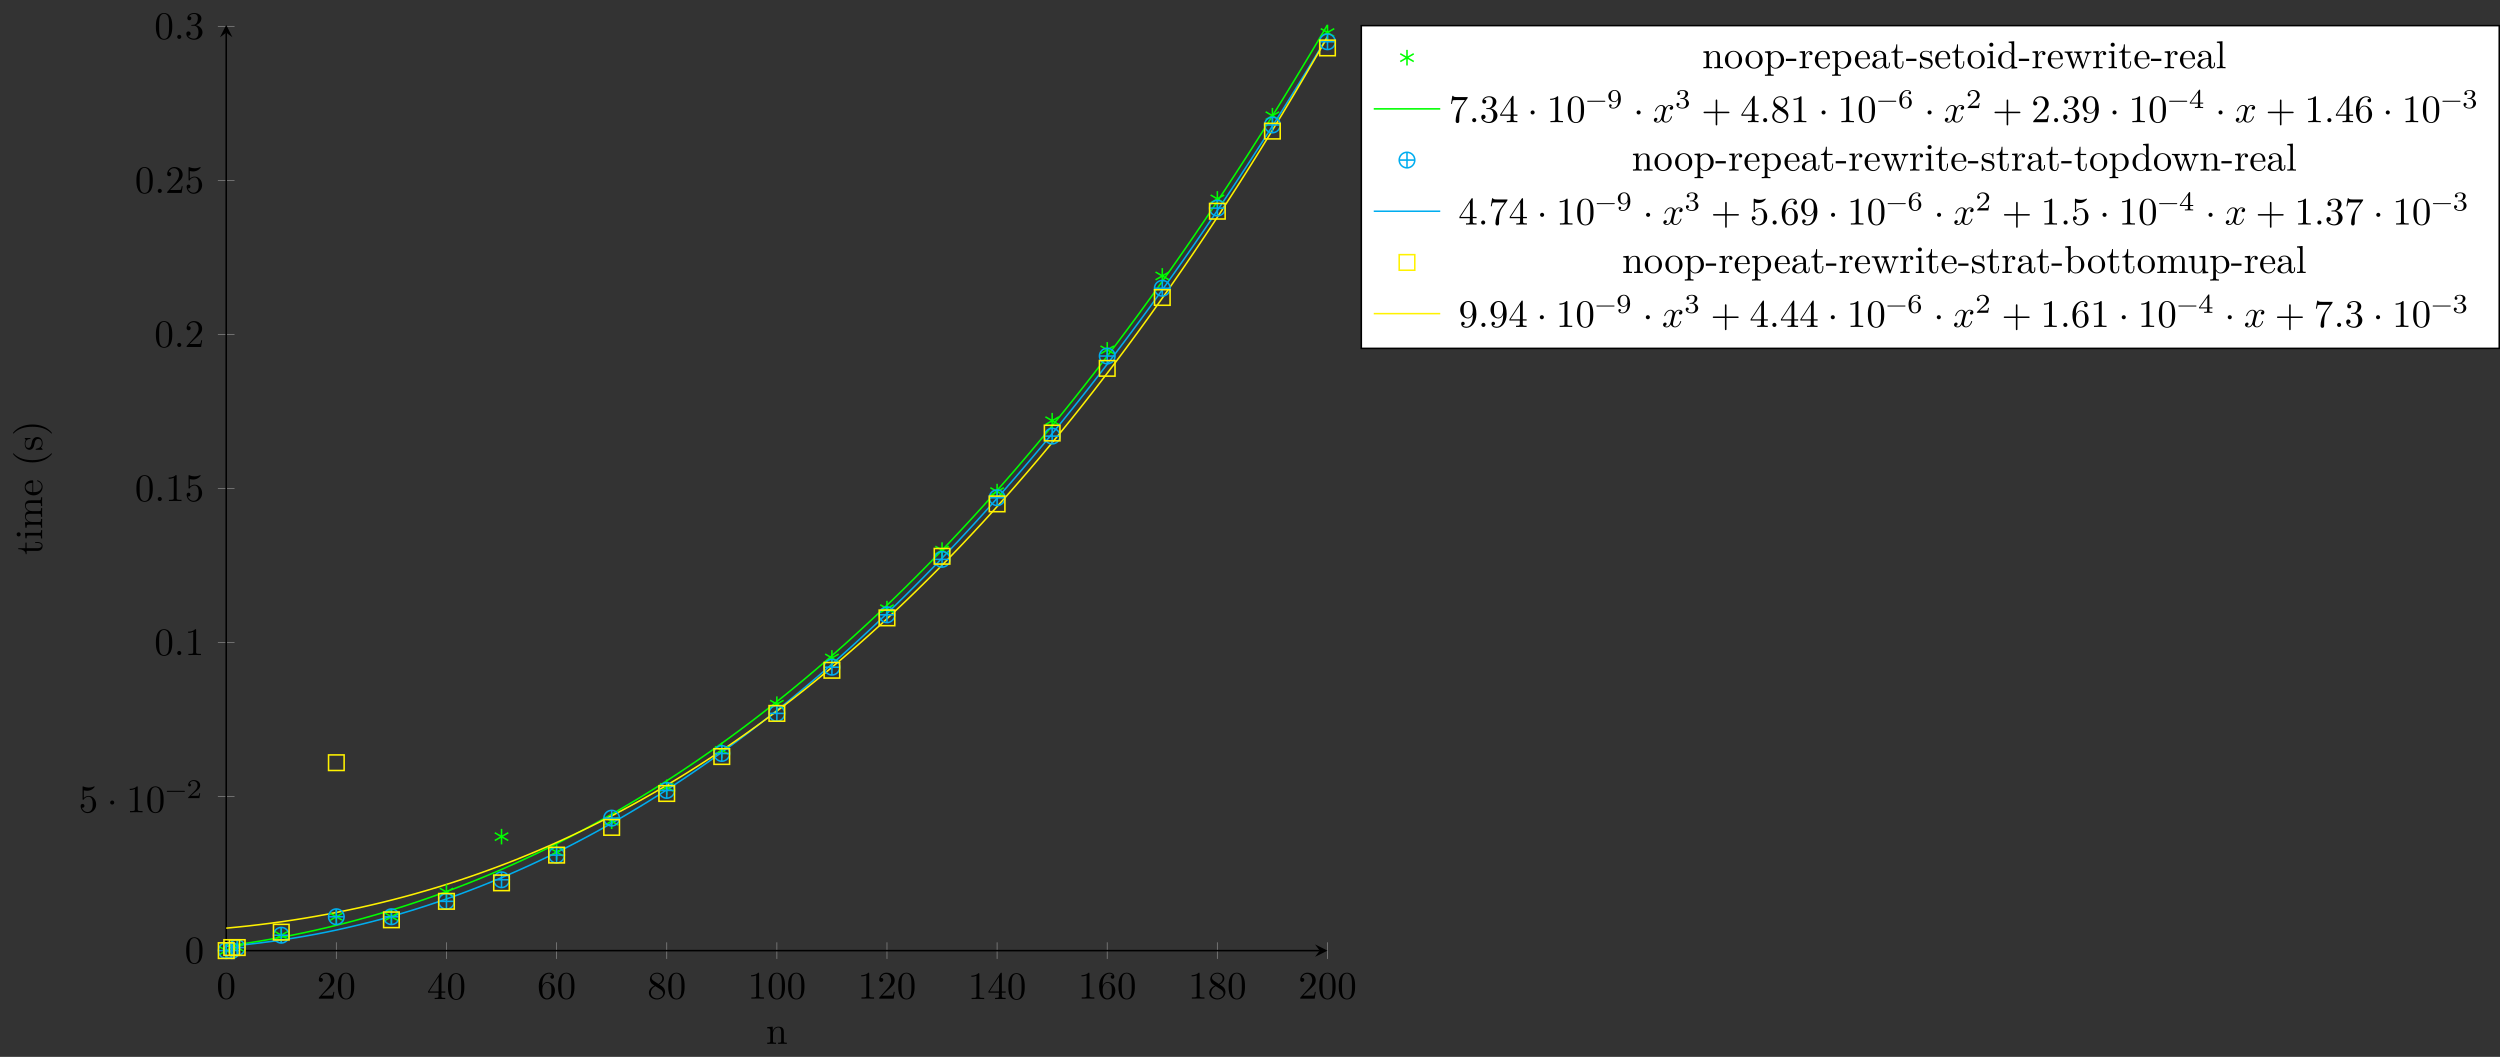 <?xml version="1.0" encoding="UTF-8"?>
<svg xmlns="http://www.w3.org/2000/svg" xmlns:xlink="http://www.w3.org/1999/xlink" width="639.474pt" height="270.335pt" viewBox="0 0 639.474 270.335" version="1.1">
<rect x="0" y="0" width="639.474" height="270.335" fill="#333333" stroke="none"/>
<defs>
<g>
<symbol overflow="visible" id="glyph0-0">
<path style="stroke:none;" d=""/>
</symbol>
<symbol overflow="visible" id="glyph0-1">
<path style="stroke:none;" d="M 4.578 -3.188 C 4.578 -3.984 4.531 -4.781 4.188 -5.516 C 3.734 -6.484 2.906 -6.641 2.5 -6.641 C 1.891 -6.641 1.172 -6.375 0.75 -5.453 C 0.438 -4.766 0.391 -3.984 0.391 -3.188 C 0.391 -2.438 0.422 -1.547 0.844 -0.781 C 1.266 0.016 2 0.219 2.484 0.219 C 3.016 0.219 3.781 0.016 4.219 -0.938 C 4.531 -1.625 4.578 -2.406 4.578 -3.188 Z M 3.766 -3.312 C 3.766 -2.562 3.766 -1.891 3.656 -1.25 C 3.5 -0.297 2.938 0 2.484 0 C 2.094 0 1.5 -0.25 1.328 -1.203 C 1.219 -1.797 1.219 -2.719 1.219 -3.312 C 1.219 -3.953 1.219 -4.609 1.297 -5.141 C 1.484 -6.328 2.234 -6.422 2.484 -6.422 C 2.812 -6.422 3.469 -6.234 3.656 -5.25 C 3.766 -4.688 3.766 -3.938 3.766 -3.312 Z M 3.766 -3.312 "/>
</symbol>
<symbol overflow="visible" id="glyph0-2">
<path style="stroke:none;" d="M 4.469 -1.734 L 4.234 -1.734 C 4.172 -1.438 4.109 -1 4 -0.844 C 3.938 -0.766 3.281 -0.766 3.062 -0.766 L 1.266 -0.766 L 2.328 -1.797 C 3.875 -3.172 4.469 -3.703 4.469 -4.703 C 4.469 -5.844 3.578 -6.641 2.359 -6.641 C 1.234 -6.641 0.5 -5.719 0.5 -4.828 C 0.5 -4.281 1 -4.281 1.031 -4.281 C 1.203 -4.281 1.547 -4.391 1.547 -4.812 C 1.547 -5.062 1.359 -5.328 1.016 -5.328 C 0.938 -5.328 0.922 -5.328 0.891 -5.312 C 1.109 -5.969 1.656 -6.328 2.234 -6.328 C 3.141 -6.328 3.562 -5.516 3.562 -4.703 C 3.562 -3.906 3.078 -3.125 2.516 -2.5 L 0.609 -0.375 C 0.5 -0.266 0.5 -0.234 0.5 0 L 4.203 0 Z M 4.469 -1.734 "/>
</symbol>
<symbol overflow="visible" id="glyph0-3">
<path style="stroke:none;" d="M 4.688 -1.641 L 4.688 -1.953 L 3.703 -1.953 L 3.703 -6.484 C 3.703 -6.688 3.703 -6.75 3.531 -6.75 C 3.453 -6.75 3.422 -6.75 3.344 -6.625 L 0.281 -1.953 L 0.281 -1.641 L 2.938 -1.641 L 2.938 -0.781 C 2.938 -0.422 2.906 -0.312 2.172 -0.312 L 1.969 -0.312 L 1.969 0 C 2.375 -0.031 2.891 -0.031 3.312 -0.031 C 3.734 -0.031 4.25 -0.031 4.672 0 L 4.672 -0.312 L 4.453 -0.312 C 3.719 -0.312 3.703 -0.422 3.703 -0.781 L 3.703 -1.641 Z M 2.984 -1.953 L 0.562 -1.953 L 2.984 -5.672 Z M 2.984 -1.953 "/>
</symbol>
<symbol overflow="visible" id="glyph0-4">
<path style="stroke:none;" d="M 4.562 -2.031 C 4.562 -3.297 3.672 -4.25 2.562 -4.25 C 1.891 -4.25 1.516 -3.75 1.312 -3.266 L 1.312 -3.516 C 1.312 -6.031 2.547 -6.391 3.062 -6.391 C 3.297 -6.391 3.719 -6.328 3.938 -5.984 C 3.781 -5.984 3.391 -5.984 3.391 -5.547 C 3.391 -5.234 3.625 -5.078 3.844 -5.078 C 4 -5.078 4.312 -5.172 4.312 -5.562 C 4.312 -6.156 3.875 -6.641 3.047 -6.641 C 1.766 -6.641 0.422 -5.359 0.422 -3.156 C 0.422 -0.484 1.578 0.219 2.5 0.219 C 3.609 0.219 4.562 -0.719 4.562 -2.031 Z M 3.656 -2.047 C 3.656 -1.562 3.656 -1.062 3.484 -0.703 C 3.188 -0.109 2.734 -0.062 2.5 -0.062 C 1.875 -0.062 1.578 -0.656 1.516 -0.812 C 1.328 -1.281 1.328 -2.078 1.328 -2.25 C 1.328 -3.031 1.656 -4.031 2.547 -4.031 C 2.719 -4.031 3.172 -4.031 3.484 -3.406 C 3.656 -3.047 3.656 -2.531 3.656 -2.047 Z M 3.656 -2.047 "/>
</symbol>
<symbol overflow="visible" id="glyph0-5">
<path style="stroke:none;" d="M 4.562 -1.672 C 4.562 -2.031 4.453 -2.484 4.062 -2.906 C 3.875 -3.109 3.719 -3.203 3.078 -3.609 C 3.797 -3.984 4.281 -4.5 4.281 -5.156 C 4.281 -6.078 3.406 -6.641 2.5 -6.641 C 1.5 -6.641 0.688 -5.906 0.688 -4.969 C 0.688 -4.797 0.703 -4.344 1.125 -3.875 C 1.234 -3.766 1.609 -3.516 1.859 -3.344 C 1.281 -3.047 0.422 -2.5 0.422 -1.5 C 0.422 -0.453 1.438 0.219 2.484 0.219 C 3.609 0.219 4.562 -0.609 4.562 -1.672 Z M 3.844 -5.156 C 3.844 -4.578 3.453 -4.109 2.859 -3.766 L 1.625 -4.562 C 1.172 -4.859 1.125 -5.188 1.125 -5.359 C 1.125 -5.969 1.781 -6.391 2.484 -6.391 C 3.203 -6.391 3.844 -5.875 3.844 -5.156 Z M 4.062 -1.312 C 4.062 -0.578 3.312 -0.062 2.5 -0.062 C 1.641 -0.062 0.922 -0.672 0.922 -1.5 C 0.922 -2.078 1.234 -2.719 2.078 -3.188 L 3.312 -2.406 C 3.594 -2.219 4.062 -1.922 4.062 -1.312 Z M 4.062 -1.312 "/>
</symbol>
<symbol overflow="visible" id="glyph0-6">
<path style="stroke:none;" d="M 4.172 0 L 4.172 -0.312 L 3.859 -0.312 C 2.953 -0.312 2.938 -0.422 2.938 -0.781 L 2.938 -6.375 C 2.938 -6.625 2.938 -6.641 2.703 -6.641 C 2.078 -6 1.203 -6 0.891 -6 L 0.891 -5.688 C 1.094 -5.688 1.672 -5.688 2.188 -5.953 L 2.188 -0.781 C 2.188 -0.422 2.156 -0.312 1.266 -0.312 L 0.953 -0.312 L 0.953 0 C 1.297 -0.031 2.156 -0.031 2.562 -0.031 C 2.953 -0.031 3.828 -0.031 4.172 0 Z M 4.172 0 "/>
</symbol>
<symbol overflow="visible" id="glyph0-7">
<path style="stroke:none;" d="M 4.469 -2 C 4.469 -3.188 3.656 -4.188 2.578 -4.188 C 2.109 -4.188 1.672 -4.031 1.312 -3.672 L 1.312 -5.625 C 1.516 -5.562 1.844 -5.5 2.156 -5.5 C 3.391 -5.5 4.094 -6.406 4.094 -6.531 C 4.094 -6.594 4.062 -6.641 3.984 -6.641 C 3.984 -6.641 3.953 -6.641 3.906 -6.609 C 3.703 -6.516 3.219 -6.312 2.547 -6.312 C 2.156 -6.312 1.688 -6.391 1.219 -6.594 C 1.141 -6.625 1.109 -6.625 1.109 -6.625 C 1 -6.625 1 -6.547 1 -6.391 L 1 -3.438 C 1 -3.266 1 -3.188 1.141 -3.188 C 1.219 -3.188 1.234 -3.203 1.281 -3.266 C 1.391 -3.422 1.75 -3.969 2.562 -3.969 C 3.078 -3.969 3.328 -3.516 3.406 -3.328 C 3.562 -2.953 3.594 -2.578 3.594 -2.078 C 3.594 -1.719 3.594 -1.125 3.344 -0.703 C 3.109 -0.312 2.734 -0.062 2.281 -0.062 C 1.562 -0.062 0.984 -0.594 0.812 -1.172 C 0.844 -1.172 0.875 -1.156 0.984 -1.156 C 1.312 -1.156 1.484 -1.406 1.484 -1.641 C 1.484 -1.891 1.312 -2.141 0.984 -2.141 C 0.844 -2.141 0.5 -2.062 0.5 -1.609 C 0.5 -0.75 1.188 0.219 2.297 0.219 C 3.453 0.219 4.469 -0.734 4.469 -2 Z M 4.469 -2 "/>
</symbol>
<symbol overflow="visible" id="glyph0-8">
<path style="stroke:none;" d="M 1.906 -2.5 C 1.906 -2.781 1.672 -3.016 1.391 -3.016 C 1.094 -3.016 0.859 -2.781 0.859 -2.5 C 0.859 -2.203 1.094 -1.969 1.391 -1.969 C 1.672 -1.969 1.906 -2.203 1.906 -2.5 Z M 1.906 -2.5 "/>
</symbol>
<symbol overflow="visible" id="glyph0-9">
<path style="stroke:none;" d="M 1.906 -0.531 C 1.906 -0.812 1.672 -1.062 1.391 -1.062 C 1.094 -1.062 0.859 -0.812 0.859 -0.531 C 0.859 -0.234 1.094 0 1.391 0 C 1.672 0 1.906 -0.234 1.906 -0.531 Z M 1.906 -0.531 "/>
</symbol>
<symbol overflow="visible" id="glyph0-10">
<path style="stroke:none;" d="M 4.562 -1.703 C 4.562 -2.516 3.922 -3.297 2.891 -3.516 C 3.703 -3.781 4.281 -4.469 4.281 -5.266 C 4.281 -6.078 3.406 -6.641 2.453 -6.641 C 1.453 -6.641 0.688 -6.047 0.688 -5.281 C 0.688 -4.953 0.906 -4.766 1.203 -4.766 C 1.5 -4.766 1.703 -4.984 1.703 -5.281 C 1.703 -5.766 1.234 -5.766 1.094 -5.766 C 1.391 -6.266 2.047 -6.391 2.406 -6.391 C 2.828 -6.391 3.375 -6.172 3.375 -5.281 C 3.375 -5.156 3.344 -4.578 3.094 -4.141 C 2.797 -3.656 2.453 -3.625 2.203 -3.625 C 2.125 -3.609 1.891 -3.594 1.812 -3.594 C 1.734 -3.578 1.672 -3.562 1.672 -3.469 C 1.672 -3.359 1.734 -3.359 1.906 -3.359 L 2.344 -3.359 C 3.156 -3.359 3.531 -2.688 3.531 -1.703 C 3.531 -0.344 2.844 -0.062 2.406 -0.062 C 1.969 -0.062 1.219 -0.234 0.875 -0.812 C 1.219 -0.766 1.531 -0.984 1.531 -1.359 C 1.531 -1.719 1.266 -1.922 0.984 -1.922 C 0.734 -1.922 0.422 -1.781 0.422 -1.344 C 0.422 -0.438 1.344 0.219 2.438 0.219 C 3.656 0.219 4.562 -0.688 4.562 -1.703 Z M 4.562 -1.703 "/>
</symbol>
<symbol overflow="visible" id="glyph0-11">
<path style="stroke:none;" d="M 4.828 -6.422 L 2.406 -6.422 C 1.203 -6.422 1.172 -6.547 1.141 -6.734 L 0.891 -6.734 L 0.562 -4.688 L 0.812 -4.688 C 0.844 -4.844 0.922 -5.469 1.062 -5.594 C 1.125 -5.656 1.906 -5.656 2.031 -5.656 L 4.094 -5.656 L 2.984 -4.078 C 2.078 -2.734 1.75 -1.344 1.75 -0.328 C 1.75 -0.234 1.75 0.219 2.219 0.219 C 2.672 0.219 2.672 -0.234 2.672 -0.328 L 2.672 -0.844 C 2.672 -1.391 2.703 -1.938 2.781 -2.469 C 2.828 -2.703 2.953 -3.562 3.406 -4.172 L 4.75 -6.078 C 4.828 -6.188 4.828 -6.203 4.828 -6.422 Z M 4.828 -6.422 "/>
</symbol>
<symbol overflow="visible" id="glyph0-12">
<path style="stroke:none;" d="M 5.25 -3.75 C 5.25 -4.266 4.672 -4.406 4.328 -4.406 C 3.75 -4.406 3.406 -3.875 3.281 -3.656 C 3.031 -4.312 2.5 -4.406 2.203 -4.406 C 1.172 -4.406 0.594 -3.125 0.594 -2.875 C 0.594 -2.766 0.719 -2.766 0.719 -2.766 C 0.797 -2.766 0.828 -2.797 0.844 -2.875 C 1.188 -3.938 1.844 -4.188 2.188 -4.188 C 2.375 -4.188 2.719 -4.094 2.719 -3.516 C 2.719 -3.203 2.547 -2.547 2.188 -1.141 C 2.031 -0.531 1.672 -0.109 1.234 -0.109 C 1.172 -0.109 0.953 -0.109 0.734 -0.234 C 0.984 -0.297 1.203 -0.5 1.203 -0.781 C 1.203 -1.047 0.984 -1.125 0.844 -1.125 C 0.531 -1.125 0.297 -0.875 0.297 -0.547 C 0.297 -0.094 0.781 0.109 1.219 0.109 C 1.891 0.109 2.25 -0.594 2.266 -0.641 C 2.391 -0.281 2.75 0.109 3.344 0.109 C 4.375 0.109 4.938 -1.172 4.938 -1.422 C 4.938 -1.531 4.859 -1.531 4.828 -1.531 C 4.734 -1.531 4.719 -1.484 4.688 -1.422 C 4.359 -0.344 3.688 -0.109 3.375 -0.109 C 2.984 -0.109 2.828 -0.422 2.828 -0.766 C 2.828 -0.984 2.875 -1.203 2.984 -1.641 L 3.328 -3.016 C 3.391 -3.266 3.625 -4.188 4.312 -4.188 C 4.359 -4.188 4.609 -4.188 4.812 -4.062 C 4.531 -4 4.344 -3.766 4.344 -3.516 C 4.344 -3.359 4.453 -3.172 4.719 -3.172 C 4.938 -3.172 5.25 -3.344 5.25 -3.75 Z M 5.25 -3.75 "/>
</symbol>
<symbol overflow="visible" id="glyph0-13">
<path style="stroke:none;" d="M 7.203 -2.5 C 7.203 -2.609 7.109 -2.688 7 -2.688 L 4.078 -2.688 L 4.078 -5.609 C 4.078 -5.719 3.984 -5.812 3.875 -5.812 C 3.766 -5.812 3.672 -5.719 3.672 -5.609 L 3.672 -2.688 L 0.75 -2.688 C 0.641 -2.688 0.562 -2.609 0.562 -2.5 C 0.562 -2.375 0.641 -2.297 0.75 -2.297 L 3.672 -2.297 L 3.672 0.625 C 3.672 0.734 3.766 0.828 3.875 0.828 C 3.984 0.828 4.078 0.734 4.078 0.625 L 4.078 -2.297 L 7 -2.297 C 7.109 -2.297 7.203 -2.375 7.203 -2.5 Z M 7.203 -2.5 "/>
</symbol>
<symbol overflow="visible" id="glyph0-14">
<path style="stroke:none;" d="M 4.562 -3.281 C 4.562 -5.969 3.406 -6.641 2.516 -6.641 C 1.969 -6.641 1.484 -6.453 1.062 -6.016 C 0.641 -5.562 0.422 -5.141 0.422 -4.391 C 0.422 -3.156 1.297 -2.172 2.406 -2.172 C 3.016 -2.172 3.422 -2.594 3.656 -3.172 L 3.656 -2.844 C 3.656 -0.516 2.625 -0.062 2.047 -0.062 C 1.875 -0.062 1.328 -0.078 1.062 -0.422 C 1.5 -0.422 1.578 -0.703 1.578 -0.875 C 1.578 -1.188 1.344 -1.328 1.125 -1.328 C 0.969 -1.328 0.672 -1.25 0.672 -0.859 C 0.672 -0.188 1.203 0.219 2.047 0.219 C 3.344 0.219 4.562 -1.141 4.562 -3.281 Z M 3.641 -4.203 C 3.641 -3.375 3.297 -2.406 2.422 -2.406 C 2.266 -2.406 1.797 -2.406 1.5 -3.031 C 1.312 -3.406 1.312 -3.891 1.312 -4.391 C 1.312 -4.922 1.312 -5.391 1.531 -5.766 C 1.797 -6.266 2.172 -6.391 2.516 -6.391 C 2.984 -6.391 3.312 -6.047 3.484 -5.609 C 3.594 -5.281 3.641 -4.656 3.641 -4.203 Z M 3.641 -4.203 "/>
</symbol>
<symbol overflow="visible" id="glyph1-0">
<path style="stroke:none;" d=""/>
</symbol>
<symbol overflow="visible" id="glyph1-1">
<path style="stroke:none;" d="M 5.031 -1.734 C 5.031 -1.812 4.969 -1.875 4.891 -1.875 L 0.531 -1.875 C 0.453 -1.875 0.391 -1.812 0.391 -1.734 C 0.391 -1.672 0.453 -1.609 0.531 -1.609 L 4.891 -1.609 C 4.969 -1.609 5.031 -1.672 5.031 -1.734 Z M 5.031 -1.734 "/>
</symbol>
<symbol overflow="visible" id="glyph1-2">
<path style="stroke:none;" d="M 3.516 -1.266 L 3.281 -1.266 C 3.266 -1.109 3.188 -0.703 3.094 -0.641 C 3.047 -0.594 2.516 -0.594 2.406 -0.594 L 1.125 -0.594 C 1.859 -1.234 2.109 -1.438 2.516 -1.766 C 3.031 -2.172 3.516 -2.609 3.516 -3.266 C 3.516 -4.109 2.781 -4.625 1.891 -4.625 C 1.031 -4.625 0.438 -4.016 0.438 -3.375 C 0.438 -3.031 0.734 -2.984 0.812 -2.984 C 0.969 -2.984 1.172 -3.109 1.172 -3.359 C 1.172 -3.484 1.125 -3.734 0.766 -3.734 C 0.984 -4.219 1.453 -4.375 1.781 -4.375 C 2.484 -4.375 2.844 -3.828 2.844 -3.266 C 2.844 -2.656 2.406 -2.188 2.188 -1.938 L 0.516 -0.266 C 0.438 -0.203 0.438 -0.188 0.438 0 L 3.312 0 Z M 3.516 -1.266 "/>
</symbol>
<symbol overflow="visible" id="glyph1-3">
<path style="stroke:none;" d="M 3.578 -2.297 C 3.578 -4.016 2.812 -4.625 2 -4.625 C 1.766 -4.625 1.297 -4.594 0.891 -4.203 C 0.656 -3.969 0.375 -3.703 0.375 -3.078 C 0.375 -2.188 1.078 -1.531 1.891 -1.531 C 2.453 -1.531 2.75 -1.906 2.906 -2.219 L 2.906 -2.078 C 2.906 -0.344 2.062 -0.078 1.641 -0.078 C 1.484 -0.078 1.109 -0.094 0.922 -0.312 C 1.219 -0.344 1.234 -0.578 1.234 -0.641 C 1.234 -0.812 1.109 -0.969 0.906 -0.969 C 0.703 -0.969 0.578 -0.828 0.578 -0.625 C 0.578 -0.156 0.969 0.141 1.641 0.141 C 2.641 0.141 3.578 -0.797 3.578 -2.297 Z M 2.891 -3 C 2.891 -2.094 2.375 -1.734 1.938 -1.734 C 1.656 -1.734 1.406 -1.812 1.203 -2.141 C 1.047 -2.391 1.047 -2.688 1.047 -3.078 C 1.047 -3.484 1.047 -3.75 1.25 -4.031 C 1.422 -4.281 1.641 -4.422 2 -4.422 C 2.359 -4.422 2.578 -4.203 2.688 -4.016 C 2.875 -3.734 2.891 -3.234 2.891 -3 Z M 2.891 -3 "/>
</symbol>
<symbol overflow="visible" id="glyph1-4">
<path style="stroke:none;" d="M 3.578 -1.203 C 3.578 -1.75 3.141 -2.297 2.375 -2.453 C 3.094 -2.719 3.359 -3.234 3.359 -3.672 C 3.359 -4.219 2.734 -4.625 1.953 -4.625 C 1.188 -4.625 0.594 -4.25 0.594 -3.688 C 0.594 -3.453 0.75 -3.328 0.953 -3.328 C 1.172 -3.328 1.312 -3.484 1.312 -3.672 C 1.312 -3.875 1.172 -4.031 0.953 -4.047 C 1.203 -4.344 1.672 -4.422 1.938 -4.422 C 2.25 -4.422 2.688 -4.266 2.688 -3.672 C 2.688 -3.375 2.594 -3.047 2.406 -2.844 C 2.188 -2.578 1.984 -2.562 1.641 -2.531 C 1.469 -2.516 1.453 -2.516 1.422 -2.516 C 1.422 -2.516 1.344 -2.5 1.344 -2.422 C 1.344 -2.328 1.406 -2.328 1.531 -2.328 L 1.906 -2.328 C 2.453 -2.328 2.844 -1.953 2.844 -1.203 C 2.844 -0.344 2.328 -0.078 1.938 -0.078 C 1.656 -0.078 1.031 -0.156 0.75 -0.578 C 1.078 -0.578 1.156 -0.812 1.156 -0.969 C 1.156 -1.188 0.984 -1.344 0.766 -1.344 C 0.578 -1.344 0.375 -1.219 0.375 -0.938 C 0.375 -0.281 1.094 0.141 1.938 0.141 C 2.906 0.141 3.578 -0.516 3.578 -1.203 Z M 3.578 -1.203 "/>
</symbol>
<symbol overflow="visible" id="glyph1-5">
<path style="stroke:none;" d="M 3.578 -1.422 C 3.578 -2.312 2.875 -2.969 2.062 -2.969 C 1.5 -2.969 1.203 -2.594 1.047 -2.281 C 1.047 -2.844 1.094 -3.359 1.359 -3.797 C 1.594 -4.172 1.969 -4.422 2.422 -4.422 C 2.625 -4.422 2.906 -4.375 3.047 -4.188 C 2.875 -4.172 2.719 -4.047 2.719 -3.844 C 2.719 -3.672 2.844 -3.516 3.047 -3.516 C 3.266 -3.516 3.391 -3.656 3.391 -3.859 C 3.391 -4.266 3.094 -4.625 2.406 -4.625 C 1.406 -4.625 0.375 -3.703 0.375 -2.203 C 0.375 -0.406 1.219 0.141 2 0.141 C 2.844 0.141 3.578 -0.516 3.578 -1.422 Z M 2.906 -1.422 C 2.906 -1.031 2.906 -0.734 2.719 -0.453 C 2.562 -0.219 2.328 -0.078 2 -0.078 C 1.641 -0.078 1.375 -0.281 1.219 -0.594 C 1.125 -0.797 1.062 -1.156 1.062 -1.562 C 1.062 -2.25 1.469 -2.766 2.031 -2.766 C 2.344 -2.766 2.562 -2.641 2.734 -2.391 C 2.906 -2.125 2.906 -1.828 2.906 -1.422 Z M 2.906 -1.422 "/>
</symbol>
<symbol overflow="visible" id="glyph1-6">
<path style="stroke:none;" d="M 3.688 -1.141 L 3.688 -1.391 L 2.906 -1.391 L 2.906 -4.5 C 2.906 -4.641 2.906 -4.703 2.766 -4.703 C 2.672 -4.703 2.641 -4.703 2.578 -4.594 L 0.266 -1.391 L 0.266 -1.141 L 2.328 -1.141 L 2.328 -0.578 C 2.328 -0.328 2.328 -0.25 1.75 -0.25 L 1.562 -0.25 L 1.562 0 L 2.609 -0.031 L 3.672 0 L 3.672 -0.25 L 3.484 -0.25 C 2.906 -0.25 2.906 -0.328 2.906 -0.578 L 2.906 -1.141 Z M 2.375 -1.391 L 0.531 -1.391 L 2.375 -3.938 Z M 2.375 -1.391 "/>
</symbol>
<symbol overflow="visible" id="glyph2-0">
<path style="stroke:none;" d=""/>
</symbol>
<symbol overflow="visible" id="glyph2-1">
<path style="stroke:none;" d="M 5.328 0 L 5.328 -0.312 C 4.812 -0.312 4.562 -0.312 4.562 -0.609 L 4.562 -2.516 C 4.562 -3.375 4.562 -3.672 4.25 -4.031 C 4.109 -4.203 3.781 -4.406 3.203 -4.406 C 2.469 -4.406 2 -3.984 1.719 -3.359 L 1.719 -4.406 L 0.312 -4.297 L 0.312 -3.984 C 1.016 -3.984 1.094 -3.922 1.094 -3.422 L 1.094 -0.75 C 1.094 -0.312 0.984 -0.312 0.312 -0.312 L 0.312 0 L 1.453 -0.031 L 2.562 0 L 2.562 -0.312 C 1.891 -0.312 1.781 -0.312 1.781 -0.75 L 1.781 -2.594 C 1.781 -3.625 2.5 -4.188 3.125 -4.188 C 3.766 -4.188 3.875 -3.656 3.875 -3.078 L 3.875 -0.75 C 3.875 -0.312 3.766 -0.312 3.094 -0.312 L 3.094 0 L 4.219 -0.031 Z M 5.328 0 "/>
</symbol>
<symbol overflow="visible" id="glyph2-2">
<path style="stroke:none;" d="M 4.688 -2.141 C 4.688 -3.406 3.703 -4.469 2.5 -4.469 C 1.25 -4.469 0.281 -3.375 0.281 -2.141 C 0.281 -0.844 1.312 0.109 2.484 0.109 C 3.688 0.109 4.688 -0.875 4.688 -2.141 Z M 3.875 -2.219 C 3.875 -1.859 3.875 -1.312 3.656 -0.875 C 3.422 -0.422 2.984 -0.141 2.5 -0.141 C 2.062 -0.141 1.625 -0.344 1.359 -0.812 C 1.109 -1.25 1.109 -1.859 1.109 -2.219 C 1.109 -2.609 1.109 -3.141 1.344 -3.578 C 1.609 -4.031 2.078 -4.25 2.484 -4.25 C 2.922 -4.25 3.344 -4.031 3.609 -3.594 C 3.875 -3.172 3.875 -2.594 3.875 -2.219 Z M 3.875 -2.219 "/>
</symbol>
<symbol overflow="visible" id="glyph2-3">
<path style="stroke:none;" d="M 5.188 -2.156 C 5.188 -3.422 4.234 -4.406 3.109 -4.406 C 2.328 -4.406 1.906 -3.969 1.719 -3.75 L 1.719 -4.406 L 0.281 -4.297 L 0.281 -3.984 C 0.984 -3.984 1.062 -3.922 1.062 -3.484 L 1.062 1.172 C 1.062 1.625 0.953 1.625 0.281 1.625 L 0.281 1.938 L 1.391 1.906 L 2.516 1.938 L 2.516 1.625 C 1.859 1.625 1.75 1.625 1.75 1.172 L 1.75 -0.594 C 1.797 -0.422 2.219 0.109 2.969 0.109 C 4.156 0.109 5.188 -0.875 5.188 -2.156 Z M 4.359 -2.156 C 4.359 -0.953 3.672 -0.109 2.938 -0.109 C 2.531 -0.109 2.156 -0.312 1.891 -0.719 C 1.75 -0.922 1.75 -0.938 1.75 -1.141 L 1.75 -3.359 C 2.031 -3.875 2.516 -4.156 3.031 -4.156 C 3.766 -4.156 4.359 -3.281 4.359 -2.156 Z M 4.359 -2.156 "/>
</symbol>
<symbol overflow="visible" id="glyph2-4">
<path style="stroke:none;" d="M 2.75 -1.859 L 2.75 -2.438 L 0.109 -2.438 L 0.109 -1.859 Z M 2.75 -1.859 "/>
</symbol>
<symbol overflow="visible" id="glyph2-5">
<path style="stroke:none;" d="M 3.625 -3.797 C 3.625 -4.109 3.312 -4.406 2.891 -4.406 C 2.156 -4.406 1.797 -3.734 1.672 -3.312 L 1.672 -4.406 L 0.281 -4.297 L 0.281 -3.984 C 0.984 -3.984 1.062 -3.922 1.062 -3.422 L 1.062 -0.75 C 1.062 -0.312 0.953 -0.312 0.281 -0.312 L 0.281 0 L 1.422 -0.031 C 1.812 -0.031 2.281 -0.031 2.688 0 L 2.688 -0.312 L 2.469 -0.312 C 1.734 -0.312 1.719 -0.422 1.719 -0.781 L 1.719 -2.312 C 1.719 -3.297 2.141 -4.188 2.891 -4.188 C 2.953 -4.188 2.984 -4.188 3 -4.172 C 2.969 -4.172 2.766 -4.047 2.766 -3.781 C 2.766 -3.516 2.984 -3.359 3.203 -3.359 C 3.375 -3.359 3.625 -3.484 3.625 -3.797 Z M 3.625 -3.797 "/>
</symbol>
<symbol overflow="visible" id="glyph2-6">
<path style="stroke:none;" d="M 4.141 -1.188 C 4.141 -1.281 4.062 -1.312 4 -1.312 C 3.922 -1.312 3.891 -1.25 3.875 -1.172 C 3.531 -0.141 2.625 -0.141 2.531 -0.141 C 2.031 -0.141 1.641 -0.438 1.406 -0.812 C 1.109 -1.281 1.109 -1.938 1.109 -2.297 L 3.891 -2.297 C 4.109 -2.297 4.141 -2.297 4.141 -2.516 C 4.141 -3.5 3.594 -4.469 2.359 -4.469 C 1.203 -4.469 0.281 -3.438 0.281 -2.188 C 0.281 -0.859 1.328 0.109 2.469 0.109 C 3.688 0.109 4.141 -1 4.141 -1.188 Z M 3.484 -2.516 L 1.109 -2.516 C 1.172 -4 2.016 -4.25 2.359 -4.25 C 3.375 -4.25 3.484 -2.906 3.484 -2.516 Z M 3.484 -2.516 "/>
</symbol>
<symbol overflow="visible" id="glyph2-7">
<path style="stroke:none;" d="M 4.812 -0.891 L 4.812 -1.453 L 4.562 -1.453 L 4.562 -0.891 C 4.562 -0.312 4.312 -0.25 4.203 -0.25 C 3.875 -0.25 3.844 -0.703 3.844 -0.75 L 3.844 -2.734 C 3.844 -3.156 3.844 -3.547 3.484 -3.922 C 3.094 -4.312 2.594 -4.469 2.109 -4.469 C 1.297 -4.469 0.609 -4 0.609 -3.344 C 0.609 -3.047 0.812 -2.875 1.062 -2.875 C 1.344 -2.875 1.531 -3.078 1.531 -3.328 C 1.531 -3.453 1.469 -3.781 1.016 -3.781 C 1.281 -4.141 1.781 -4.25 2.094 -4.25 C 2.578 -4.25 3.156 -3.859 3.156 -2.969 L 3.156 -2.609 C 2.641 -2.578 1.938 -2.547 1.312 -2.25 C 0.562 -1.906 0.312 -1.391 0.312 -0.953 C 0.312 -0.141 1.281 0.109 1.906 0.109 C 2.578 0.109 3.031 -0.297 3.219 -0.75 C 3.266 -0.359 3.531 0.062 4 0.062 C 4.203 0.062 4.812 -0.078 4.812 -0.891 Z M 3.156 -1.391 C 3.156 -0.453 2.438 -0.109 1.984 -0.109 C 1.5 -0.109 1.094 -0.453 1.094 -0.953 C 1.094 -1.5 1.5 -2.328 3.156 -2.391 Z M 3.156 -1.391 "/>
</symbol>
<symbol overflow="visible" id="glyph2-8">
<path style="stroke:none;" d="M 3.312 -1.234 L 3.312 -1.797 L 3.062 -1.797 L 3.062 -1.25 C 3.062 -0.516 2.766 -0.141 2.391 -0.141 C 1.719 -0.141 1.719 -1.047 1.719 -1.219 L 1.719 -3.984 L 3.156 -3.984 L 3.156 -4.297 L 1.719 -4.297 L 1.719 -6.125 L 1.469 -6.125 C 1.469 -5.312 1.172 -4.25 0.188 -4.203 L 0.188 -3.984 L 1.031 -3.984 L 1.031 -1.234 C 1.031 -0.016 1.969 0.109 2.328 0.109 C 3.031 0.109 3.312 -0.594 3.312 -1.234 Z M 3.312 -1.234 "/>
</symbol>
<symbol overflow="visible" id="glyph2-9">
<path style="stroke:none;" d="M 3.594 -1.281 C 3.594 -1.797 3.297 -2.109 3.172 -2.219 C 2.844 -2.547 2.453 -2.625 2.031 -2.703 C 1.469 -2.812 0.812 -2.938 0.812 -3.516 C 0.812 -3.875 1.062 -4.281 1.922 -4.281 C 3.016 -4.281 3.078 -3.375 3.094 -3.078 C 3.094 -2.984 3.203 -2.984 3.203 -2.984 C 3.344 -2.984 3.344 -3.031 3.344 -3.219 L 3.344 -4.234 C 3.344 -4.391 3.344 -4.469 3.234 -4.469 C 3.188 -4.469 3.156 -4.469 3.031 -4.344 C 3 -4.312 2.906 -4.219 2.859 -4.188 C 2.484 -4.469 2.078 -4.469 1.922 -4.469 C 0.703 -4.469 0.328 -3.797 0.328 -3.234 C 0.328 -2.891 0.484 -2.609 0.75 -2.391 C 1.078 -2.141 1.359 -2.078 2.078 -1.938 C 2.297 -1.891 3.109 -1.734 3.109 -1.016 C 3.109 -0.516 2.766 -0.109 1.984 -0.109 C 1.141 -0.109 0.781 -0.672 0.594 -1.531 C 0.562 -1.656 0.562 -1.688 0.453 -1.688 C 0.328 -1.688 0.328 -1.625 0.328 -1.453 L 0.328 -0.125 C 0.328 0.047 0.328 0.109 0.438 0.109 C 0.484 0.109 0.5 0.094 0.688 -0.094 C 0.703 -0.109 0.703 -0.125 0.891 -0.312 C 1.328 0.094 1.781 0.109 1.984 0.109 C 3.125 0.109 3.594 -0.562 3.594 -1.281 Z M 3.594 -1.281 "/>
</symbol>
<symbol overflow="visible" id="glyph2-10">
<path style="stroke:none;" d="M 2.469 0 L 2.469 -0.312 C 1.797 -0.312 1.766 -0.359 1.766 -0.75 L 1.766 -4.406 L 0.375 -4.297 L 0.375 -3.984 C 1.016 -3.984 1.109 -3.922 1.109 -3.438 L 1.109 -0.75 C 1.109 -0.312 1 -0.312 0.328 -0.312 L 0.328 0 L 1.422 -0.031 C 1.781 -0.031 2.125 -0.016 2.469 0 Z M 1.906 -6.016 C 1.906 -6.297 1.688 -6.547 1.391 -6.547 C 1.047 -6.547 0.844 -6.266 0.844 -6.016 C 0.844 -5.75 1.078 -5.5 1.375 -5.5 C 1.719 -5.5 1.906 -5.766 1.906 -6.016 Z M 1.906 -6.016 "/>
</symbol>
<symbol overflow="visible" id="glyph2-11">
<path style="stroke:none;" d="M 5.25 0 L 5.25 -0.312 C 4.562 -0.312 4.469 -0.375 4.469 -0.875 L 4.469 -6.922 L 3.047 -6.812 L 3.047 -6.5 C 3.734 -6.5 3.812 -6.438 3.812 -5.938 L 3.812 -3.781 C 3.531 -4.141 3.094 -4.406 2.562 -4.406 C 1.391 -4.406 0.344 -3.422 0.344 -2.141 C 0.344 -0.875 1.312 0.109 2.453 0.109 C 3.094 0.109 3.531 -0.234 3.781 -0.547 L 3.781 0.109 Z M 3.781 -1.172 C 3.781 -1 3.781 -0.984 3.672 -0.812 C 3.375 -0.328 2.938 -0.109 2.5 -0.109 C 2.047 -0.109 1.688 -0.375 1.453 -0.75 C 1.203 -1.156 1.172 -1.719 1.172 -2.141 C 1.172 -2.5 1.188 -3.094 1.469 -3.547 C 1.688 -3.859 2.062 -4.188 2.609 -4.188 C 2.953 -4.188 3.375 -4.031 3.672 -3.594 C 3.781 -3.422 3.781 -3.406 3.781 -3.219 Z M 3.781 -1.172 "/>
</symbol>
<symbol overflow="visible" id="glyph2-12">
<path style="stroke:none;" d="M 7.016 -3.984 L 7.016 -4.297 C 6.781 -4.281 6.5 -4.266 6.281 -4.266 L 5.359 -4.297 L 5.359 -3.984 C 5.719 -3.984 5.938 -3.797 5.938 -3.516 C 5.938 -3.453 5.938 -3.422 5.875 -3.297 L 4.969 -0.75 L 3.984 -3.531 C 3.953 -3.656 3.938 -3.672 3.938 -3.719 C 3.938 -3.984 4.328 -3.984 4.531 -3.984 L 4.531 -4.297 L 3.484 -4.266 C 3.188 -4.266 2.906 -4.281 2.609 -4.297 L 2.609 -3.984 C 2.969 -3.984 3.125 -3.969 3.234 -3.844 C 3.281 -3.781 3.391 -3.484 3.453 -3.297 L 2.609 -0.875 L 1.656 -3.531 C 1.609 -3.656 1.609 -3.672 1.609 -3.719 C 1.609 -3.984 2 -3.984 2.188 -3.984 L 2.188 -4.297 L 1.109 -4.266 L 0.172 -4.297 L 0.172 -3.984 C 0.672 -3.984 0.797 -3.953 0.922 -3.641 L 2.172 -0.109 C 2.219 0.031 2.25 0.109 2.375 0.109 C 2.516 0.109 2.531 0.047 2.578 -0.094 L 3.594 -2.906 L 4.609 -0.078 C 4.641 0.031 4.672 0.109 4.812 0.109 C 4.938 0.109 4.969 0.016 5 -0.078 L 6.172 -3.344 C 6.344 -3.844 6.656 -3.984 7.016 -3.984 Z M 7.016 -3.984 "/>
</symbol>
<symbol overflow="visible" id="glyph2-13">
<path style="stroke:none;" d="M 2.547 0 L 2.547 -0.312 C 1.875 -0.312 1.766 -0.312 1.766 -0.75 L 1.766 -6.922 L 0.328 -6.812 L 0.328 -6.5 C 1.031 -6.5 1.109 -6.438 1.109 -5.938 L 1.109 -0.75 C 1.109 -0.312 1 -0.312 0.328 -0.312 L 0.328 0 L 1.438 -0.031 Z M 2.547 0 "/>
</symbol>
<symbol overflow="visible" id="glyph2-14">
<path style="stroke:none;" d="M 5.188 -2.156 C 5.188 -3.422 4.219 -4.406 3.078 -4.406 C 2.297 -4.406 1.875 -3.938 1.719 -3.766 L 1.719 -6.922 L 0.281 -6.812 L 0.281 -6.5 C 0.984 -6.5 1.062 -6.438 1.062 -5.938 L 1.062 0 L 1.312 0 L 1.672 -0.625 C 1.812 -0.391 2.234 0.109 2.969 0.109 C 4.156 0.109 5.188 -0.875 5.188 -2.156 Z M 4.359 -2.156 C 4.359 -1.797 4.344 -1.203 4.062 -0.75 C 3.844 -0.438 3.469 -0.109 2.938 -0.109 C 2.484 -0.109 2.125 -0.344 1.891 -0.719 C 1.75 -0.922 1.75 -0.953 1.75 -1.141 L 1.75 -3.188 C 1.75 -3.375 1.75 -3.391 1.859 -3.547 C 2.25 -4.109 2.797 -4.188 3.031 -4.188 C 3.484 -4.188 3.844 -3.922 4.078 -3.547 C 4.344 -3.141 4.359 -2.578 4.359 -2.156 Z M 4.359 -2.156 "/>
</symbol>
<symbol overflow="visible" id="glyph2-15">
<path style="stroke:none;" d="M 8.109 0 L 8.109 -0.312 C 7.594 -0.312 7.344 -0.312 7.328 -0.609 L 7.328 -2.516 C 7.328 -3.375 7.328 -3.672 7.016 -4.031 C 6.875 -4.203 6.547 -4.406 5.969 -4.406 C 5.141 -4.406 4.688 -3.812 4.531 -3.422 C 4.391 -4.297 3.656 -4.406 3.203 -4.406 C 2.469 -4.406 2 -3.984 1.719 -3.359 L 1.719 -4.406 L 0.312 -4.297 L 0.312 -3.984 C 1.016 -3.984 1.094 -3.922 1.094 -3.422 L 1.094 -0.75 C 1.094 -0.312 0.984 -0.312 0.312 -0.312 L 0.312 0 L 1.453 -0.031 L 2.562 0 L 2.562 -0.312 C 1.891 -0.312 1.781 -0.312 1.781 -0.75 L 1.781 -2.594 C 1.781 -3.625 2.5 -4.188 3.125 -4.188 C 3.766 -4.188 3.875 -3.656 3.875 -3.078 L 3.875 -0.75 C 3.875 -0.312 3.766 -0.312 3.094 -0.312 L 3.094 0 L 4.219 -0.031 L 5.328 0 L 5.328 -0.312 C 4.672 -0.312 4.562 -0.312 4.562 -0.75 L 4.562 -2.594 C 4.562 -3.625 5.266 -4.188 5.906 -4.188 C 6.531 -4.188 6.641 -3.656 6.641 -3.078 L 6.641 -0.75 C 6.641 -0.312 6.531 -0.312 5.859 -0.312 L 5.859 0 L 6.984 -0.031 Z M 8.109 0 "/>
</symbol>
<symbol overflow="visible" id="glyph2-16">
<path style="stroke:none;" d="M 5.328 0 L 5.328 -0.312 C 4.641 -0.312 4.562 -0.375 4.562 -0.875 L 4.562 -4.406 L 3.094 -4.297 L 3.094 -3.984 C 3.781 -3.984 3.875 -3.922 3.875 -3.422 L 3.875 -1.656 C 3.875 -0.781 3.391 -0.109 2.656 -0.109 C 1.828 -0.109 1.781 -0.578 1.781 -1.094 L 1.781 -4.406 L 0.312 -4.297 L 0.312 -3.984 C 1.094 -3.984 1.094 -3.953 1.094 -3.078 L 1.094 -1.578 C 1.094 -0.797 1.094 0.109 2.609 0.109 C 3.172 0.109 3.609 -0.172 3.891 -0.781 L 3.891 0.109 Z M 5.328 0 "/>
</symbol>
<symbol overflow="visible" id="glyph3-0">
<path style="stroke:none;" d=""/>
</symbol>
<symbol overflow="visible" id="glyph3-1">
<path style="stroke:none;" d="M -1.234 -3.312 L -1.797 -3.312 L -1.797 -3.062 L -1.25 -3.062 C -0.516 -3.062 -0.141 -2.766 -0.141 -2.391 C -0.141 -1.719 -1.047 -1.719 -1.219 -1.719 L -3.984 -1.719 L -3.984 -3.156 L -4.297 -3.156 L -4.297 -1.719 L -6.125 -1.719 L -6.125 -1.469 C -5.312 -1.469 -4.25 -1.172 -4.203 -0.188 L -3.984 -0.188 L -3.984 -1.031 L -1.234 -1.031 C -0.016 -1.031 0.109 -1.969 0.109 -2.328 C 0.109 -3.031 -0.594 -3.312 -1.234 -3.312 Z M -1.234 -3.312 "/>
</symbol>
<symbol overflow="visible" id="glyph3-2">
<path style="stroke:none;" d="M 0 -2.469 L -0.312 -2.469 C -0.312 -1.797 -0.359 -1.766 -0.75 -1.766 L -4.406 -1.766 L -4.297 -0.375 L -3.984 -0.375 C -3.984 -1.016 -3.922 -1.109 -3.438 -1.109 L -0.75 -1.109 C -0.312 -1.109 -0.312 -1 -0.312 -0.328 L 0 -0.328 L -0.031 -1.422 C -0.031 -1.781 -0.016 -2.125 0 -2.469 Z M -6.016 -1.906 C -6.297 -1.906 -6.547 -1.688 -6.547 -1.391 C -6.547 -1.047 -6.266 -0.844 -6.016 -0.844 C -5.75 -0.844 -5.5 -1.078 -5.5 -1.375 C -5.5 -1.719 -5.766 -1.906 -6.016 -1.906 Z M -6.016 -1.906 "/>
</symbol>
<symbol overflow="visible" id="glyph3-3">
<path style="stroke:none;" d="M 0 -8.109 L -0.312 -8.109 C -0.312 -7.594 -0.312 -7.344 -0.609 -7.328 L -2.516 -7.328 C -3.375 -7.328 -3.672 -7.328 -4.031 -7.016 C -4.203 -6.875 -4.406 -6.547 -4.406 -5.969 C -4.406 -5.141 -3.812 -4.688 -3.422 -4.531 C -4.297 -4.391 -4.406 -3.656 -4.406 -3.203 C -4.406 -2.469 -3.984 -2 -3.359 -1.719 L -4.406 -1.719 L -4.297 -0.312 L -3.984 -0.312 C -3.984 -1.016 -3.922 -1.094 -3.422 -1.094 L -0.75 -1.094 C -0.312 -1.094 -0.312 -0.984 -0.312 -0.312 L 0 -0.312 L -0.031 -1.453 L 0 -2.562 L -0.312 -2.562 C -0.312 -1.891 -0.312 -1.781 -0.75 -1.781 L -2.594 -1.781 C -3.625 -1.781 -4.188 -2.5 -4.188 -3.125 C -4.188 -3.766 -3.656 -3.875 -3.078 -3.875 L -0.75 -3.875 C -0.312 -3.875 -0.312 -3.766 -0.312 -3.094 L 0 -3.094 L -0.031 -4.219 L 0 -5.328 L -0.312 -5.328 C -0.312 -4.672 -0.312 -4.562 -0.75 -4.562 L -2.594 -4.562 C -3.625 -4.562 -4.188 -5.266 -4.188 -5.906 C -4.188 -6.531 -3.656 -6.641 -3.078 -6.641 L -0.75 -6.641 C -0.312 -6.641 -0.312 -6.531 -0.312 -5.859 L 0 -5.859 L -0.031 -6.984 Z M 0 -8.109 "/>
</symbol>
<symbol overflow="visible" id="glyph3-4">
<path style="stroke:none;" d="M -1.188 -4.141 C -1.281 -4.141 -1.312 -4.062 -1.312 -4 C -1.312 -3.922 -1.25 -3.891 -1.172 -3.875 C -0.141 -3.531 -0.141 -2.625 -0.141 -2.531 C -0.141 -2.031 -0.438 -1.641 -0.812 -1.406 C -1.281 -1.109 -1.938 -1.109 -2.297 -1.109 L -2.297 -3.891 C -2.297 -4.109 -2.297 -4.141 -2.516 -4.141 C -3.5 -4.141 -4.469 -3.594 -4.469 -2.359 C -4.469 -1.203 -3.438 -0.281 -2.188 -0.281 C -0.859 -0.281 0.109 -1.328 0.109 -2.469 C 0.109 -3.688 -1 -4.141 -1.188 -4.141 Z M -2.516 -3.484 L -2.516 -1.109 C -4 -1.172 -4.25 -2.016 -4.25 -2.359 C -4.25 -3.375 -2.906 -3.484 -2.516 -3.484 Z M -2.516 -3.484 "/>
</symbol>
<symbol overflow="visible" id="glyph3-5">
<path style="stroke:none;" d="M 2.391 -3.297 C 2.359 -3.297 2.344 -3.297 2.172 -3.125 C 0.922 -1.891 -0.969 -1.562 -2.5 -1.562 C -4.234 -1.562 -5.969 -1.938 -7.203 -3.172 C -7.328 -3.297 -7.344 -3.297 -7.375 -3.297 C -7.453 -3.297 -7.484 -3.266 -7.484 -3.203 C -7.484 -3.094 -6.797 -2.203 -5.531 -1.609 C -4.438 -1.109 -3.328 -0.984 -2.5 -0.984 C -1.719 -0.984 -0.516 -1.094 0.625 -1.641 C 1.844 -2.25 2.5 -3.094 2.5 -3.203 C 2.5 -3.266 2.469 -3.297 2.391 -3.297 Z M 2.391 -3.297 "/>
</symbol>
<symbol overflow="visible" id="glyph3-6">
<path style="stroke:none;" d="M -1.281 -3.594 C -1.797 -3.594 -2.109 -3.297 -2.219 -3.172 C -2.547 -2.844 -2.625 -2.453 -2.703 -2.031 C -2.812 -1.469 -2.938 -0.812 -3.516 -0.812 C -3.875 -0.812 -4.281 -1.062 -4.281 -1.922 C -4.281 -3.016 -3.375 -3.078 -3.078 -3.094 C -2.984 -3.094 -2.984 -3.203 -2.984 -3.203 C -2.984 -3.344 -3.031 -3.344 -3.219 -3.344 L -4.234 -3.344 C -4.391 -3.344 -4.469 -3.344 -4.469 -3.234 C -4.469 -3.188 -4.469 -3.156 -4.344 -3.031 C -4.312 -3 -4.219 -2.906 -4.188 -2.859 C -4.469 -2.484 -4.469 -2.078 -4.469 -1.922 C -4.469 -0.703 -3.797 -0.328 -3.234 -0.328 C -2.891 -0.328 -2.609 -0.484 -2.391 -0.75 C -2.141 -1.078 -2.078 -1.359 -1.938 -2.078 C -1.891 -2.297 -1.734 -3.109 -1.016 -3.109 C -0.516 -3.109 -0.109 -2.766 -0.109 -1.984 C -0.109 -1.141 -0.672 -0.781 -1.531 -0.594 C -1.656 -0.562 -1.688 -0.562 -1.688 -0.453 C -1.688 -0.328 -1.625 -0.328 -1.453 -0.328 L -0.125 -0.328 C 0.047 -0.328 0.109 -0.328 0.109 -0.438 C 0.109 -0.484 0.094 -0.5 -0.094 -0.688 C -0.109 -0.703 -0.125 -0.703 -0.312 -0.891 C 0.094 -1.328 0.109 -1.781 0.109 -1.984 C 0.109 -3.125 -0.562 -3.594 -1.281 -3.594 Z M -1.281 -3.594 "/>
</symbol>
<symbol overflow="visible" id="glyph3-7">
<path style="stroke:none;" d="M -2.5 -2.875 C -3.266 -2.875 -4.469 -2.766 -5.609 -2.219 C -6.828 -1.625 -7.484 -0.766 -7.484 -0.672 C -7.484 -0.609 -7.438 -0.562 -7.375 -0.562 C -7.344 -0.562 -7.328 -0.562 -7.141 -0.75 C -6.156 -1.734 -4.578 -2.297 -2.5 -2.297 C -0.781 -2.297 0.969 -1.938 2.219 -0.703 C 2.344 -0.562 2.359 -0.562 2.391 -0.562 C 2.453 -0.562 2.5 -0.609 2.5 -0.672 C 2.5 -0.766 1.812 -1.672 0.547 -2.25 C -0.547 -2.766 -1.656 -2.875 -2.5 -2.875 Z M -2.5 -2.875 "/>
</symbol>
</g>
<clipPath id="clip1">
  <path d="M 57.863 6.359 L 339.559 6.359 L 339.559 243.16 L 57.863 243.16 Z M 57.863 6.359 "/>
</clipPath>
<clipPath id="clip2">
  <path d="M 348 6 L 639.473 6 L 639.473 90 L 348 90 Z M 348 6 "/>
</clipPath>
</defs>
<g id="surface1">
<path style="fill:none;stroke-width:0.199;stroke-linecap:butt;stroke-linejoin:miter;stroke:rgb(50%,50%,50%);stroke-opacity:1;stroke-miterlimit:10;" d="M 0.001 -2.124 L 0.001 2.126 M 28.169 -2.124 L 28.169 2.126 M 56.337 -2.124 L 56.337 2.126 M 84.509 -2.124 L 84.509 2.126 M 112.677 -2.124 L 112.677 2.126 M 140.849 -2.124 L 140.849 2.126 M 169.017 -2.124 L 169.017 2.126 M 197.189 -2.124 L 197.189 2.126 M 225.357 -2.124 L 225.357 2.126 M 253.525 -2.124 L 253.525 2.126 M 281.697 -2.124 L 281.697 2.126 " transform="matrix(1,0,0,-1,57.862,243.161)"/>
<path style="fill:none;stroke-width:0.199;stroke-linecap:butt;stroke-linejoin:miter;stroke:rgb(50%,50%,50%);stroke-opacity:1;stroke-miterlimit:10;" d="M -2.128 0.001 L 2.126 0.001 M -2.128 39.403 L 2.126 39.403 M -2.128 78.806 L 2.126 78.806 M -2.128 118.208 L 2.126 118.208 M -2.128 157.61 L 2.126 157.61 M -2.128 197.013 L 2.126 197.013 M -2.128 236.415 L 2.126 236.415 " transform="matrix(1,0,0,-1,57.862,243.161)"/>
<path style="fill:none;stroke-width:0.399;stroke-linecap:butt;stroke-linejoin:miter;stroke:rgb(0%,0%,0%);stroke-opacity:1;stroke-miterlimit:10;" d="M 0.001 0.001 L 279.704 0.001 " transform="matrix(1,0,0,-1,57.862,243.161)"/>
<path style=" stroke:none;fill-rule:nonzero;fill:rgb(0%,0%,0%);fill-opacity:1;" d="M 339.559 243.16 L 336.371 241.566 L 337.566 243.16 L 336.371 244.754 "/>
<path style="fill:none;stroke-width:0.399;stroke-linecap:butt;stroke-linejoin:miter;stroke:rgb(0%,0%,0%);stroke-opacity:1;stroke-miterlimit:10;" d="M 0.001 0.001 L 0.001 234.809 " transform="matrix(1,0,0,-1,57.862,243.161)"/>
<path style=" stroke:none;fill-rule:nonzero;fill:rgb(0%,0%,0%);fill-opacity:1;" d="M 57.863 6.359 L 56.27 9.547 L 57.863 8.352 L 59.457 9.547 "/>
<g style="fill:rgb(0%,0%,0%);fill-opacity:1;">
  <use xlink:href="#glyph0-1" x="55.371" y="255.442"/>
</g>
<g style="fill:rgb(0%,0%,0%);fill-opacity:1;">
  <use xlink:href="#glyph0-2" x="81.05" y="255.442"/>
  <use xlink:href="#glyph0-1" x="86.031" y="255.442"/>
</g>
<g style="fill:rgb(0%,0%,0%);fill-opacity:1;">
  <use xlink:href="#glyph0-3" x="109.219" y="255.552"/>
  <use xlink:href="#glyph0-1" x="114.2" y="255.552"/>
</g>
<g style="fill:rgb(0%,0%,0%);fill-opacity:1;">
  <use xlink:href="#glyph0-4" x="137.388" y="255.442"/>
  <use xlink:href="#glyph0-1" x="142.369" y="255.442"/>
</g>
<g style="fill:rgb(0%,0%,0%);fill-opacity:1;">
  <use xlink:href="#glyph0-5" x="165.557" y="255.442"/>
  <use xlink:href="#glyph0-1" x="170.538" y="255.442"/>
</g>
<g style="fill:rgb(0%,0%,0%);fill-opacity:1;">
  <use xlink:href="#glyph0-6" x="191.236" y="255.442"/>
  <use xlink:href="#glyph0-1" x="196.217" y="255.442"/>
  <use xlink:href="#glyph0-1" x="201.199" y="255.442"/>
</g>
<g style="fill:rgb(0%,0%,0%);fill-opacity:1;">
  <use xlink:href="#glyph0-6" x="219.405" y="255.442"/>
  <use xlink:href="#glyph0-2" x="224.386" y="255.442"/>
  <use xlink:href="#glyph0-1" x="229.368" y="255.442"/>
</g>
<g style="fill:rgb(0%,0%,0%);fill-opacity:1;">
  <use xlink:href="#glyph0-6" x="247.574" y="255.552"/>
  <use xlink:href="#glyph0-3" x="252.555" y="255.552"/>
  <use xlink:href="#glyph0-1" x="257.537" y="255.552"/>
</g>
<g style="fill:rgb(0%,0%,0%);fill-opacity:1;">
  <use xlink:href="#glyph0-6" x="275.743" y="255.442"/>
  <use xlink:href="#glyph0-4" x="280.724" y="255.442"/>
  <use xlink:href="#glyph0-1" x="285.706" y="255.442"/>
</g>
<g style="fill:rgb(0%,0%,0%);fill-opacity:1;">
  <use xlink:href="#glyph0-6" x="303.913" y="255.442"/>
  <use xlink:href="#glyph0-5" x="308.894" y="255.442"/>
  <use xlink:href="#glyph0-1" x="313.876" y="255.442"/>
</g>
<g style="fill:rgb(0%,0%,0%);fill-opacity:1;">
  <use xlink:href="#glyph0-2" x="332.082" y="255.442"/>
  <use xlink:href="#glyph0-1" x="337.063" y="255.442"/>
  <use xlink:href="#glyph0-1" x="342.045" y="255.442"/>
</g>
<g style="fill:rgb(0%,0%,0%);fill-opacity:1;">
  <use xlink:href="#glyph0-1" x="47.234" y="246.369"/>
</g>
<g style="fill:rgb(0%,0%,0%);fill-opacity:1;">
  <use xlink:href="#glyph0-7" x="20.123" y="207.773"/>
</g>
<g style="fill:rgb(0%,0%,0%);fill-opacity:1;">
  <use xlink:href="#glyph0-8" x="27.316" y="207.773"/>
</g>
<g style="fill:rgb(0%,0%,0%);fill-opacity:1;">
  <use xlink:href="#glyph0-6" x="32.297" y="207.773"/>
  <use xlink:href="#glyph0-1" x="37.279" y="207.773"/>
</g>
<g style="fill:rgb(0%,0%,0%);fill-opacity:1;">
  <use xlink:href="#glyph1-1" x="42.264" y="204.157"/>
  <use xlink:href="#glyph1-2" x="47.69" y="204.157"/>
</g>
<g style="fill:rgb(0%,0%,0%);fill-opacity:1;">
  <use xlink:href="#glyph0-1" x="39.483" y="167.565"/>
  <use xlink:href="#glyph0-9" x="44.464" y="167.565"/>
  <use xlink:href="#glyph0-6" x="47.234" y="167.565"/>
</g>
<g style="fill:rgb(0%,0%,0%);fill-opacity:1;">
  <use xlink:href="#glyph0-1" x="34.502" y="128.162"/>
  <use xlink:href="#glyph0-9" x="39.483" y="128.162"/>
  <use xlink:href="#glyph0-6" x="42.253" y="128.162"/>
  <use xlink:href="#glyph0-7" x="47.234" y="128.162"/>
</g>
<g style="fill:rgb(0%,0%,0%);fill-opacity:1;">
  <use xlink:href="#glyph0-1" x="39.483" y="88.76"/>
  <use xlink:href="#glyph0-9" x="44.464" y="88.76"/>
  <use xlink:href="#glyph0-2" x="47.234" y="88.76"/>
</g>
<g style="fill:rgb(0%,0%,0%);fill-opacity:1;">
  <use xlink:href="#glyph0-1" x="34.502" y="49.358"/>
  <use xlink:href="#glyph0-9" x="39.483" y="49.358"/>
  <use xlink:href="#glyph0-2" x="42.253" y="49.358"/>
  <use xlink:href="#glyph0-7" x="47.234" y="49.358"/>
</g>
<g style="fill:rgb(0%,0%,0%);fill-opacity:1;">
  <use xlink:href="#glyph0-1" x="39.483" y="9.956"/>
  <use xlink:href="#glyph0-9" x="44.464" y="9.956"/>
  <use xlink:href="#glyph0-10" x="47.234" y="9.956"/>
</g>
<g clip-path="url(#clip1)" clip-rule="nonzero">
<path style="fill:none;stroke-width:0.399;stroke-linecap:butt;stroke-linejoin:miter;stroke:rgb(0%,100%,0%);stroke-opacity:1;stroke-miterlimit:10;" d="M 0.001 1.149 C 0.001 1.149 2.056 1.431 2.845 1.544 C 3.634 1.661 4.9 1.849 5.693 1.974 C 6.482 2.095 7.747 2.298 8.536 2.431 C 9.325 2.563 10.591 2.782 11.38 2.923 C 12.169 3.063 13.439 3.294 14.228 3.442 C 15.017 3.595 16.283 3.841 17.072 3.997 C 17.861 4.157 19.13 4.419 19.919 4.587 C 20.708 4.755 21.974 5.028 22.763 5.208 C 23.552 5.384 24.818 5.673 25.607 5.86 C 26.4 6.048 27.665 6.352 28.454 6.548 C 29.243 6.743 30.509 7.063 31.298 7.266 C 32.087 7.473 33.357 7.809 34.146 8.024 C 34.935 8.239 36.2 8.591 36.99 8.813 C 37.779 9.036 39.044 9.403 39.837 9.638 C 40.626 9.872 41.892 10.255 42.681 10.497 C 43.47 10.739 44.736 11.138 45.525 11.391 C 46.318 11.645 47.583 12.059 48.372 12.321 C 49.161 12.583 50.427 13.013 51.216 13.286 C 52.005 13.559 53.275 14.005 54.064 14.29 C 54.853 14.571 56.118 15.032 56.908 15.329 C 57.697 15.622 58.962 16.099 59.755 16.403 C 60.544 16.704 61.81 17.2 62.599 17.513 C 63.388 17.829 64.654 18.341 65.443 18.665 C 66.236 18.989 67.501 19.516 68.29 19.852 C 69.079 20.184 70.345 20.731 71.134 21.075 C 71.923 21.419 73.193 21.981 73.982 22.337 C 74.771 22.692 76.036 23.274 76.826 23.638 C 77.615 24.005 78.88 24.602 79.673 24.977 C 80.462 25.356 81.728 25.97 82.517 26.356 C 83.306 26.747 84.572 27.376 85.361 27.774 C 86.154 28.177 87.419 28.825 88.208 29.235 C 88.997 29.645 90.263 30.309 91.052 30.731 C 91.841 31.153 93.111 31.837 93.9 32.27 C 94.689 32.7 95.954 33.403 96.743 33.849 C 97.533 34.29 98.798 35.013 99.591 35.466 C 100.38 35.919 101.646 36.657 102.435 37.126 C 103.224 37.591 104.49 38.349 105.279 38.825 C 106.068 39.306 107.337 40.079 108.126 40.567 C 108.915 41.059 110.181 41.852 110.97 42.352 C 111.759 42.852 113.029 43.665 113.818 44.181 C 114.607 44.692 115.872 45.524 116.661 46.048 C 117.451 46.571 118.716 47.423 119.505 47.962 C 120.298 48.497 121.564 49.368 122.353 49.915 C 123.142 50.462 124.408 51.352 125.197 51.911 C 125.986 52.474 127.255 53.38 128.044 53.954 C 128.833 54.528 130.099 55.454 130.888 56.04 C 131.677 56.622 132.943 57.571 133.736 58.169 C 134.525 58.766 135.79 59.731 136.579 60.341 C 137.368 60.95 138.634 61.938 139.423 62.559 C 140.216 63.184 141.482 64.188 142.271 64.825 C 143.06 65.458 144.326 66.485 145.115 67.134 C 145.904 67.778 147.173 68.829 147.962 69.489 C 148.751 70.145 150.017 71.216 150.806 71.888 C 151.595 72.559 152.861 73.649 153.654 74.333 C 154.443 75.02 155.708 76.13 156.497 76.825 C 157.286 77.524 158.552 78.653 159.341 79.364 C 160.134 80.075 161.4 81.227 162.189 81.954 C 162.978 82.677 164.243 83.849 165.033 84.587 C 165.822 85.325 167.091 86.516 167.88 87.266 C 168.669 88.016 169.935 89.231 170.724 89.997 C 171.513 90.759 172.779 91.997 173.572 92.774 C 174.361 93.552 175.626 94.809 176.415 95.599 C 177.204 96.391 178.47 97.669 179.259 98.474 C 180.052 99.278 181.318 100.579 182.107 101.395 C 182.896 102.216 184.161 103.536 184.951 104.368 C 185.74 105.2 187.009 106.544 187.798 107.391 C 188.587 108.235 189.853 109.602 190.642 110.462 C 191.431 111.321 192.697 112.712 193.49 113.587 C 194.279 114.458 195.544 115.872 196.333 116.759 C 197.122 117.645 198.388 119.079 199.177 119.981 C 199.966 120.884 201.236 122.341 202.025 123.255 C 202.814 124.173 204.079 125.649 204.868 126.583 C 205.658 127.513 206.927 129.013 207.716 129.958 C 208.505 130.903 209.771 132.427 210.56 133.388 C 211.349 134.345 212.615 135.895 213.404 136.868 C 214.197 137.841 215.462 139.415 216.251 140.403 C 217.04 141.391 218.306 142.985 219.095 143.989 C 219.884 144.989 221.154 146.61 221.943 147.626 C 222.732 148.645 223.997 150.286 224.786 151.321 C 225.576 152.352 226.841 154.02 227.634 155.067 C 228.423 156.114 229.689 157.806 230.478 158.868 C 231.267 159.927 232.533 161.641 233.322 162.72 C 234.115 163.798 235.38 165.536 236.169 166.63 C 236.958 167.72 238.224 169.485 239.013 170.591 C 239.802 171.7 241.072 173.489 241.861 174.61 C 242.65 175.731 243.915 177.548 244.704 178.684 C 245.493 179.821 246.759 181.661 247.552 182.813 C 248.341 183.966 249.607 185.829 250.396 186.997 C 251.185 188.169 252.451 190.056 253.24 191.239 C 254.033 192.423 255.298 194.337 256.087 195.536 C 256.876 196.735 258.142 198.677 258.931 199.891 C 259.72 201.106 260.99 203.071 261.779 204.302 C 262.568 205.536 263.833 207.524 264.622 208.77 C 265.411 210.02 266.677 212.032 267.47 213.298 C 268.259 214.559 269.525 216.602 270.314 217.88 C 271.103 219.161 272.368 221.227 273.158 222.524 C 273.95 223.821 275.216 225.911 276.005 227.224 C 276.794 228.536 278.06 230.653 278.849 231.981 C 279.638 233.313 281.697 236.802 281.697 236.802 " transform="matrix(1,0,0,-1,57.862,243.161)"/>
<path style="fill:none;stroke-width:0.399;stroke-linecap:butt;stroke-linejoin:miter;stroke:rgb(0%,67.839%,93.729%);stroke-opacity:1;stroke-miterlimit:10;" d="M 0.001 1.075 C 0.001 1.075 2.056 1.259 2.845 1.333 C 3.634 1.411 4.9 1.54 5.693 1.626 C 6.482 1.716 7.747 1.86 8.536 1.958 C 9.325 2.056 10.591 2.22 11.38 2.329 C 12.169 2.434 13.439 2.614 14.228 2.731 C 15.017 2.849 16.283 3.048 17.072 3.177 C 17.861 3.306 19.13 3.516 19.919 3.657 C 20.708 3.794 21.974 4.024 22.763 4.177 C 23.552 4.325 24.818 4.571 25.607 4.731 C 26.4 4.891 27.665 5.157 28.454 5.325 C 29.243 5.497 30.509 5.778 31.298 5.962 C 32.087 6.141 33.357 6.438 34.146 6.634 C 34.935 6.825 36.2 7.141 36.99 7.341 C 37.779 7.544 39.044 7.88 39.837 8.091 C 40.626 8.306 41.892 8.657 42.681 8.88 C 43.47 9.106 44.736 9.473 45.525 9.708 C 46.318 9.946 47.583 10.329 48.372 10.575 C 49.161 10.825 50.427 11.227 51.216 11.485 C 52.005 11.743 53.275 12.165 54.064 12.431 C 54.853 12.7 56.118 13.138 56.908 13.419 C 57.697 13.7 58.962 14.157 59.755 14.446 C 60.544 14.739 61.81 15.212 62.599 15.516 C 63.388 15.817 64.654 16.309 65.443 16.622 C 66.236 16.938 67.501 17.45 68.29 17.774 C 69.079 18.099 70.345 18.626 71.134 18.962 C 71.923 19.302 73.193 19.849 73.982 20.196 C 74.771 20.544 76.036 21.11 76.826 21.47 C 77.615 21.829 78.88 22.411 79.673 22.782 C 80.462 23.153 81.728 23.759 82.517 24.141 C 83.306 24.52 84.572 25.145 85.361 25.54 C 86.154 25.931 87.419 26.571 88.208 26.977 C 88.997 27.384 90.263 28.044 91.052 28.462 C 91.841 28.88 93.111 29.559 93.9 29.985 C 94.689 30.415 95.954 31.114 96.743 31.556 C 97.533 31.997 98.798 32.712 99.591 33.165 C 100.38 33.618 101.646 34.352 102.435 34.821 C 103.224 35.286 104.49 36.04 105.279 36.516 C 106.068 36.993 107.337 37.766 108.126 38.259 C 108.915 38.747 110.181 39.54 110.97 40.04 C 111.759 40.544 113.029 41.356 113.818 41.868 C 114.607 42.384 115.872 43.216 116.661 43.739 C 117.451 44.266 118.716 45.118 119.505 45.657 C 120.298 46.192 121.564 47.067 122.353 47.618 C 123.142 48.165 124.408 49.059 125.197 49.622 C 125.986 50.184 127.255 51.095 128.044 51.673 C 128.833 52.247 130.099 53.177 130.888 53.766 C 131.677 54.352 132.943 55.306 133.736 55.903 C 134.525 56.505 135.79 57.477 136.579 58.091 C 137.368 58.7 138.634 59.696 139.423 60.321 C 140.216 60.946 141.482 61.958 142.271 62.595 C 143.06 63.231 144.326 64.266 145.115 64.915 C 145.904 65.567 147.173 66.622 147.962 67.286 C 148.751 67.946 150.017 69.02 150.806 69.696 C 151.595 70.376 152.861 71.47 153.654 72.157 C 154.443 72.849 155.708 73.962 156.497 74.665 C 157.286 75.368 158.552 76.505 159.341 77.22 C 160.134 77.934 161.4 79.091 162.189 79.817 C 162.978 80.548 164.243 81.724 165.033 82.466 C 165.822 83.208 167.091 84.407 167.88 85.161 C 168.669 85.915 169.935 87.134 170.724 87.903 C 171.513 88.669 172.779 89.911 173.572 90.692 C 174.361 91.474 175.626 92.735 176.415 93.528 C 177.204 94.325 178.47 95.606 179.259 96.415 C 180.052 97.224 181.318 98.528 182.107 99.349 C 182.896 100.169 184.161 101.497 184.951 102.333 C 185.74 103.165 187.009 104.516 187.798 105.364 C 188.587 106.212 189.853 107.579 190.642 108.442 C 191.431 109.302 192.697 110.696 193.49 111.571 C 194.279 112.446 195.544 113.86 196.333 114.747 C 197.122 115.638 198.388 117.071 199.177 117.974 C 199.966 118.876 201.236 120.337 202.025 121.251 C 202.814 122.169 204.079 123.649 204.868 124.579 C 205.658 125.509 206.927 127.009 207.716 127.954 C 208.505 128.899 209.771 130.423 210.56 131.38 C 211.349 132.337 212.615 133.884 213.404 134.856 C 214.197 135.829 215.462 137.399 216.251 138.384 C 217.04 139.368 218.306 140.962 219.095 141.962 C 219.884 142.962 221.154 144.575 221.943 145.587 C 222.732 146.602 223.997 148.239 224.786 149.266 C 225.576 150.294 226.841 151.954 227.634 152.997 C 228.423 154.04 229.689 155.724 230.478 156.778 C 231.267 157.837 232.533 159.544 233.322 160.614 C 234.115 161.684 235.38 163.411 236.169 164.497 C 236.958 165.583 238.224 167.333 239.013 168.434 C 239.802 169.536 241.072 171.309 241.861 172.423 C 242.65 173.536 243.915 175.337 244.704 176.466 C 245.493 177.595 246.759 179.415 247.552 180.559 C 248.341 181.7 249.607 183.548 250.396 184.704 C 251.185 185.864 252.451 187.731 253.24 188.903 C 254.033 190.075 255.298 191.97 256.087 193.157 C 256.876 194.345 258.142 196.259 258.931 197.462 C 259.72 198.661 260.99 200.602 261.779 201.821 C 262.568 203.036 263.833 205.001 264.622 206.231 C 265.411 207.462 266.677 209.45 267.47 210.696 C 268.259 211.946 269.525 213.954 270.314 215.216 C 271.103 216.481 272.368 218.516 273.158 219.79 C 273.95 221.067 275.216 223.13 276.005 224.419 C 276.794 225.712 278.06 227.794 278.849 229.102 C 279.638 230.411 281.697 233.841 281.697 233.841 " transform="matrix(1,0,0,-1,57.862,243.161)"/>
<path style="fill:none;stroke-width:0.399;stroke-linecap:butt;stroke-linejoin:miter;stroke:rgb(100%,94.899%,0%);stroke-opacity:1;stroke-miterlimit:10;" d="M 0.001 5.751 C 0.001 5.751 2.056 5.942 2.845 6.024 C 3.634 6.102 4.9 6.235 5.693 6.321 C 6.482 6.411 7.747 6.556 8.536 6.653 C 9.325 6.747 10.591 6.907 11.38 7.013 C 12.169 7.114 13.439 7.29 14.228 7.399 C 15.017 7.513 16.283 7.7 17.072 7.821 C 17.861 7.942 19.13 8.141 19.919 8.27 C 20.708 8.399 21.974 8.614 22.763 8.755 C 23.552 8.891 24.818 9.118 25.607 9.266 C 26.4 9.415 27.665 9.657 28.454 9.813 C 29.243 9.97 30.509 10.223 31.298 10.391 C 32.087 10.556 33.357 10.825 34.146 11.001 C 34.935 11.177 36.2 11.462 36.99 11.645 C 37.779 11.829 39.044 12.13 39.837 12.321 C 40.626 12.516 41.892 12.833 42.681 13.032 C 43.47 13.235 44.736 13.567 45.525 13.778 C 46.318 13.993 47.583 14.341 48.372 14.559 C 49.161 14.782 50.427 15.145 51.216 15.376 C 52.005 15.606 53.275 15.985 54.064 16.227 C 54.853 16.47 56.118 16.864 56.908 17.114 C 57.697 17.364 58.962 17.778 59.755 18.04 C 60.544 18.298 61.81 18.727 62.599 18.997 C 63.388 19.27 64.654 19.712 65.443 19.997 C 66.236 20.278 67.501 20.739 68.29 21.032 C 69.079 21.321 70.345 21.802 71.134 22.102 C 71.923 22.407 73.193 22.899 73.982 23.212 C 74.771 23.528 76.036 24.04 76.826 24.364 C 77.615 24.688 78.88 25.216 79.673 25.552 C 80.462 25.888 81.728 26.434 82.517 26.778 C 83.306 27.126 84.572 27.688 85.361 28.048 C 86.154 28.403 87.419 28.985 88.208 29.352 C 88.997 29.724 90.263 30.321 91.052 30.704 C 91.841 31.083 93.111 31.7 93.9 32.091 C 94.689 32.481 95.954 33.118 96.743 33.52 C 97.533 33.927 98.798 34.579 99.591 34.993 C 100.38 35.407 101.646 36.083 102.435 36.509 C 103.224 36.934 104.49 37.626 105.279 38.067 C 106.068 38.505 107.337 39.216 108.126 39.665 C 108.915 40.114 110.181 40.845 110.97 41.309 C 111.759 41.77 113.029 42.52 113.818 42.993 C 114.607 43.47 115.872 44.239 116.661 44.727 C 117.451 45.212 118.716 46.001 119.505 46.501 C 120.298 47.001 121.564 47.809 122.353 48.321 C 123.142 48.833 124.408 49.661 125.197 50.184 C 125.986 50.708 127.255 51.559 128.044 52.095 C 128.833 52.634 130.099 53.505 130.888 54.052 C 131.677 54.602 132.943 55.493 133.736 56.056 C 134.525 56.618 135.79 57.532 136.579 58.106 C 137.368 58.681 138.634 59.614 139.423 60.204 C 140.216 60.79 141.482 61.747 142.271 62.349 C 143.06 62.95 144.326 63.923 145.115 64.54 C 145.904 65.153 147.173 66.153 147.962 66.778 C 148.751 67.407 150.017 68.427 150.806 69.071 C 151.595 69.712 152.861 70.751 153.654 71.407 C 154.443 72.063 155.708 73.126 156.497 73.794 C 157.286 74.466 158.552 75.552 159.341 76.235 C 160.134 76.915 161.4 78.024 162.189 78.72 C 162.978 79.419 164.243 80.548 165.033 81.259 C 165.822 81.97 167.091 83.122 167.88 83.849 C 168.669 84.575 169.935 85.751 170.724 86.489 C 171.513 87.231 172.779 88.431 173.572 89.184 C 174.361 89.938 175.626 91.161 176.415 91.927 C 177.204 92.696 178.47 93.942 179.259 94.727 C 180.052 95.509 181.318 96.778 182.107 97.575 C 182.896 98.376 184.161 99.665 184.951 100.481 C 185.74 101.294 187.009 102.61 187.798 103.438 C 188.587 104.266 189.853 105.606 190.642 106.45 C 191.431 107.294 192.697 108.657 193.49 109.516 C 194.279 110.372 195.544 111.763 196.333 112.638 C 197.122 113.509 198.388 114.923 199.177 115.813 C 199.966 116.7 201.236 118.141 202.025 119.044 C 202.814 119.95 204.079 121.411 204.868 122.333 C 205.658 123.251 206.927 124.739 207.716 125.677 C 208.505 126.614 209.771 128.126 210.56 129.079 C 211.349 130.028 212.615 131.567 213.404 132.536 C 214.197 133.505 215.462 135.067 216.251 136.052 C 217.04 137.036 218.306 138.626 219.095 139.626 C 219.884 140.626 221.154 142.243 221.943 143.259 C 222.732 144.274 223.997 145.919 224.786 146.95 C 225.576 147.981 226.841 149.649 227.634 150.7 C 228.423 151.747 229.689 153.446 230.478 154.509 C 231.267 155.575 232.533 157.298 233.322 158.38 C 234.115 159.462 235.38 161.212 236.169 162.309 C 236.958 163.407 238.224 165.184 239.013 166.302 C 239.802 167.415 241.072 169.22 241.861 170.352 C 242.65 171.485 243.915 173.317 244.704 174.466 C 245.493 175.614 246.759 177.474 247.552 178.641 C 248.341 179.809 249.607 181.692 250.396 182.88 C 251.185 184.063 252.451 185.977 253.24 187.177 C 254.033 188.38 255.298 190.321 256.087 191.54 C 256.876 192.759 258.142 194.731 258.931 195.966 C 259.72 197.204 260.99 199.204 261.779 200.458 C 262.568 201.712 263.833 203.739 264.622 205.013 C 265.411 206.286 266.677 208.341 267.47 209.63 C 268.259 210.923 269.525 213.005 270.314 214.313 C 271.103 215.622 272.368 217.735 273.158 219.063 C 273.95 220.391 275.216 222.532 276.005 223.88 C 276.794 225.224 278.06 227.395 278.849 228.759 C 279.638 230.122 281.697 233.708 281.697 233.708 " transform="matrix(1,0,0,-1,57.862,243.161)"/>
</g>
<path style="fill:none;stroke-width:0.399;stroke-linecap:butt;stroke-linejoin:miter;stroke:rgb(0%,100%,0%);stroke-opacity:1;stroke-miterlimit:10;" d="M 0.001 -1.991 L 0.001 1.993 M 1.724 0.997 L -1.725 -0.995 M 1.724 -0.995 L -1.725 0.997 " transform="matrix(1,0,0,-1,57.862,243.161)"/>
<path style="fill:none;stroke-width:0.399;stroke-linecap:butt;stroke-linejoin:miter;stroke:rgb(0%,100%,0%);stroke-opacity:1;stroke-miterlimit:10;" d="M 1.408 -1.206 L 1.408 2.782 M 3.134 1.786 L -0.319 -0.21 M 3.134 -0.21 L -0.319 1.786 " transform="matrix(1,0,0,-1,57.862,243.161)"/>
<path style="fill:none;stroke-width:0.399;stroke-linecap:butt;stroke-linejoin:miter;stroke:rgb(0%,100%,0%);stroke-opacity:1;stroke-miterlimit:10;" d="M 2.818 -1.206 L 2.818 2.782 M 4.544 1.786 L 1.091 -0.21 M 4.544 -0.21 L 1.091 1.786 " transform="matrix(1,0,0,-1,57.862,243.161)"/>
<path style="fill:none;stroke-width:0.399;stroke-linecap:butt;stroke-linejoin:miter;stroke:rgb(0%,100%,0%);stroke-opacity:1;stroke-miterlimit:10;" d="M 14.083 1.946 L 14.083 5.934 M 15.81 4.938 L 12.361 2.942 M 15.81 2.942 L 12.361 4.938 " transform="matrix(1,0,0,-1,57.862,243.161)"/>
<path style="fill:none;stroke-width:0.399;stroke-linecap:butt;stroke-linejoin:miter;stroke:rgb(0%,100%,0%);stroke-opacity:1;stroke-miterlimit:10;" d="M 28.169 6.677 L 28.169 10.661 M 29.896 9.665 L 26.443 7.673 M 29.896 7.673 L 26.443 9.665 " transform="matrix(1,0,0,-1,57.862,243.161)"/>
<path style="fill:none;stroke-width:0.399;stroke-linecap:butt;stroke-linejoin:miter;stroke:rgb(0%,100%,0%);stroke-opacity:1;stroke-miterlimit:10;" d="M 42.255 6.677 L 42.255 10.661 M 43.982 9.665 L 40.529 7.673 M 43.982 7.673 L 40.529 9.665 " transform="matrix(1,0,0,-1,57.862,243.161)"/>
<path style="fill:none;stroke-width:0.399;stroke-linecap:butt;stroke-linejoin:miter;stroke:rgb(0%,100%,0%);stroke-opacity:1;stroke-miterlimit:10;" d="M 56.337 12.981 L 56.337 16.966 M 58.064 15.97 L 54.615 13.977 M 58.064 13.977 L 54.615 15.97 " transform="matrix(1,0,0,-1,57.862,243.161)"/>
<path style="fill:none;stroke-width:0.399;stroke-linecap:butt;stroke-linejoin:miter;stroke:rgb(0%,100%,0%);stroke-opacity:1;stroke-miterlimit:10;" d="M 70.423 27.165 L 70.423 31.149 M 72.15 30.153 L 68.697 28.161 M 72.15 28.161 L 68.697 30.153 " transform="matrix(1,0,0,-1,57.862,243.161)"/>
<path style="fill:none;stroke-width:0.399;stroke-linecap:butt;stroke-linejoin:miter;stroke:rgb(0%,100%,0%);stroke-opacity:1;stroke-miterlimit:10;" d="M 84.509 23.224 L 84.509 27.212 M 86.236 26.216 L 82.783 24.22 M 86.236 24.22 L 82.783 26.216 " transform="matrix(1,0,0,-1,57.862,243.161)"/>
<path style="fill:none;stroke-width:0.399;stroke-linecap:butt;stroke-linejoin:miter;stroke:rgb(0%,100%,0%);stroke-opacity:1;stroke-miterlimit:10;" d="M 98.595 31.106 L 98.595 35.091 M 100.318 34.095 L 96.868 32.102 M 100.318 32.102 L 96.868 34.095 " transform="matrix(1,0,0,-1,57.862,243.161)"/>
<path style="fill:none;stroke-width:0.399;stroke-linecap:butt;stroke-linejoin:miter;stroke:rgb(0%,100%,0%);stroke-opacity:1;stroke-miterlimit:10;" d="M 112.677 39.774 L 112.677 43.759 M 114.404 42.763 L 110.954 40.77 M 114.404 40.77 L 110.954 42.763 " transform="matrix(1,0,0,-1,57.862,243.161)"/>
<path style="fill:none;stroke-width:0.399;stroke-linecap:butt;stroke-linejoin:miter;stroke:rgb(0%,100%,0%);stroke-opacity:1;stroke-miterlimit:10;" d="M 126.763 49.231 L 126.763 53.216 M 128.49 52.22 L 125.036 50.227 M 128.49 50.227 L 125.036 52.22 " transform="matrix(1,0,0,-1,57.862,243.161)"/>
<path style="fill:none;stroke-width:0.399;stroke-linecap:butt;stroke-linejoin:miter;stroke:rgb(0%,100%,0%);stroke-opacity:1;stroke-miterlimit:10;" d="M 140.849 61.052 L 140.849 65.036 M 142.572 64.04 L 139.122 62.048 M 142.572 62.048 L 139.122 64.04 " transform="matrix(1,0,0,-1,57.862,243.161)"/>
<path style="fill:none;stroke-width:0.399;stroke-linecap:butt;stroke-linejoin:miter;stroke:rgb(0%,100%,0%);stroke-opacity:1;stroke-miterlimit:10;" d="M 154.931 72.872 L 154.931 76.856 M 156.658 75.86 L 153.208 73.868 M 156.658 73.868 L 153.208 75.86 " transform="matrix(1,0,0,-1,57.862,243.161)"/>
<path style="fill:none;stroke-width:0.399;stroke-linecap:butt;stroke-linejoin:miter;stroke:rgb(0%,100%,0%);stroke-opacity:1;stroke-miterlimit:10;" d="M 169.017 85.481 L 169.017 89.466 M 170.743 88.47 L 167.29 86.477 M 170.743 86.477 L 167.29 88.47 " transform="matrix(1,0,0,-1,57.862,243.161)"/>
<path style="fill:none;stroke-width:0.399;stroke-linecap:butt;stroke-linejoin:miter;stroke:rgb(0%,100%,0%);stroke-opacity:1;stroke-miterlimit:10;" d="M 183.103 100.454 L 183.103 104.438 M 184.829 103.442 L 181.376 101.45 M 184.829 101.45 L 181.376 103.442 " transform="matrix(1,0,0,-1,57.862,243.161)"/>
<path style="fill:none;stroke-width:0.399;stroke-linecap:butt;stroke-linejoin:miter;stroke:rgb(0%,100%,0%);stroke-opacity:1;stroke-miterlimit:10;" d="M 197.185 115.427 L 197.185 119.411 M 198.911 118.415 L 195.462 116.423 M 198.911 116.423 L 195.462 118.415 " transform="matrix(1,0,0,-1,57.862,243.161)"/>
<path style="fill:none;stroke-width:0.399;stroke-linecap:butt;stroke-linejoin:miter;stroke:rgb(0%,100%,0%);stroke-opacity:1;stroke-miterlimit:10;" d="M 211.271 133.552 L 211.271 137.54 M 212.997 136.54 L 209.544 134.548 M 212.997 134.548 L 209.544 136.54 " transform="matrix(1,0,0,-1,57.862,243.161)"/>
<path style="fill:none;stroke-width:0.399;stroke-linecap:butt;stroke-linejoin:miter;stroke:rgb(0%,100%,0%);stroke-opacity:1;stroke-miterlimit:10;" d="M 225.357 151.677 L 225.357 155.665 M 227.083 154.669 L 223.63 152.673 M 227.083 152.673 L 223.63 154.669 " transform="matrix(1,0,0,-1,57.862,243.161)"/>
<path style="fill:none;stroke-width:0.399;stroke-linecap:butt;stroke-linejoin:miter;stroke:rgb(0%,100%,0%);stroke-opacity:1;stroke-miterlimit:10;" d="M 239.443 170.591 L 239.443 174.575 M 241.165 173.579 L 237.716 171.587 M 241.165 171.587 L 237.716 173.579 " transform="matrix(1,0,0,-1,57.862,243.161)"/>
<path style="fill:none;stroke-width:0.399;stroke-linecap:butt;stroke-linejoin:miter;stroke:rgb(0%,100%,0%);stroke-opacity:1;stroke-miterlimit:10;" d="M 253.525 190.294 L 253.525 194.278 M 255.251 193.282 L 251.802 191.29 M 255.251 191.29 L 251.802 193.282 " transform="matrix(1,0,0,-1,57.862,243.161)"/>
<path style="fill:none;stroke-width:0.399;stroke-linecap:butt;stroke-linejoin:miter;stroke:rgb(0%,100%,0%);stroke-opacity:1;stroke-miterlimit:10;" d="M 267.611 211.571 L 267.611 215.556 M 269.337 214.559 L 265.884 212.567 M 269.337 212.567 L 265.884 214.559 " transform="matrix(1,0,0,-1,57.862,243.161)"/>
<path style="fill:none;stroke-width:0.399;stroke-linecap:butt;stroke-linejoin:miter;stroke:rgb(0%,100%,0%);stroke-opacity:1;stroke-miterlimit:10;" d="M 281.697 232.849 L 281.697 236.833 M 283.419 235.837 L 279.97 233.845 M 283.419 233.845 L 279.97 235.837 " transform="matrix(1,0,0,-1,57.862,243.161)"/>
<path style="fill:none;stroke-width:0.399;stroke-linecap:butt;stroke-linejoin:miter;stroke:rgb(0%,67.839%,93.729%);stroke-opacity:1;stroke-miterlimit:10;" d="M 1.993 0.001 C 1.993 1.102 1.099 1.993 0.001 1.993 C -1.1 1.993 -1.991 1.102 -1.991 0.001 C -1.991 -1.101 -1.1 -1.991 0.001 -1.991 C 1.099 -1.991 1.993 -1.101 1.993 0.001 Z M -1.991 0.001 L 1.993 0.001 M 0.001 1.993 L 0.001 -1.991 " transform="matrix(1,0,0,-1,57.862,243.161)"/>
<path style="fill:none;stroke-width:0.399;stroke-linecap:butt;stroke-linejoin:miter;stroke:rgb(0%,67.839%,93.729%);stroke-opacity:1;stroke-miterlimit:10;" d="M 3.4 0.001 C 3.4 1.102 2.509 1.993 1.408 1.993 C 0.31 1.993 -0.585 1.102 -0.585 0.001 C -0.585 -1.101 0.31 -1.991 1.408 -1.991 C 2.509 -1.991 3.4 -1.101 3.4 0.001 Z M -0.585 0.001 L 3.4 0.001 M 1.408 1.993 L 1.408 -1.991 " transform="matrix(1,0,0,-1,57.862,243.161)"/>
<path style="fill:none;stroke-width:0.399;stroke-linecap:butt;stroke-linejoin:miter;stroke:rgb(0%,67.839%,93.729%);stroke-opacity:1;stroke-miterlimit:10;" d="M 4.81 0.79 C 4.81 1.888 3.919 2.782 2.818 2.782 C 1.716 2.782 0.826 1.888 0.826 0.79 C 0.826 -0.312 1.716 -1.206 2.818 -1.206 C 3.919 -1.206 4.81 -0.312 4.81 0.79 Z M 0.826 0.79 L 4.81 0.79 M 2.818 2.782 L 2.818 -1.206 " transform="matrix(1,0,0,-1,57.862,243.161)"/>
<path style="fill:none;stroke-width:0.399;stroke-linecap:butt;stroke-linejoin:miter;stroke:rgb(0%,67.839%,93.729%);stroke-opacity:1;stroke-miterlimit:10;" d="M 16.076 3.938 C 16.076 5.04 15.185 5.934 14.083 5.934 C 12.986 5.934 12.091 5.04 12.091 3.938 C 12.091 2.841 12.986 1.946 14.083 1.946 C 15.185 1.946 16.076 2.841 16.076 3.938 Z M 12.091 3.938 L 16.076 3.938 M 14.083 5.934 L 14.083 1.946 " transform="matrix(1,0,0,-1,57.862,243.161)"/>
<path style="fill:none;stroke-width:0.399;stroke-linecap:butt;stroke-linejoin:miter;stroke:rgb(0%,67.839%,93.729%);stroke-opacity:1;stroke-miterlimit:10;" d="M 30.161 8.669 C 30.161 9.77 29.271 10.661 28.169 10.661 C 27.068 10.661 26.177 9.77 26.177 8.669 C 26.177 7.567 27.068 6.677 28.169 6.677 C 29.271 6.677 30.161 7.567 30.161 8.669 Z M 26.177 8.669 L 30.161 8.669 M 28.169 10.661 L 28.169 6.677 " transform="matrix(1,0,0,-1,57.862,243.161)"/>
<path style="fill:none;stroke-width:0.399;stroke-linecap:butt;stroke-linejoin:miter;stroke:rgb(0%,67.839%,93.729%);stroke-opacity:1;stroke-miterlimit:10;" d="M 44.247 8.669 C 44.247 9.77 43.353 10.661 42.255 10.661 C 41.154 10.661 40.263 9.77 40.263 8.669 C 40.263 7.567 41.154 6.677 42.255 6.677 C 43.353 6.677 44.247 7.567 44.247 8.669 Z M 40.263 8.669 L 44.247 8.669 M 42.255 10.661 L 42.255 6.677 " transform="matrix(1,0,0,-1,57.862,243.161)"/>
<path style="fill:none;stroke-width:0.399;stroke-linecap:butt;stroke-linejoin:miter;stroke:rgb(0%,67.839%,93.729%);stroke-opacity:1;stroke-miterlimit:10;" d="M 58.333 12.61 C 58.333 13.708 57.439 14.602 56.337 14.602 C 55.24 14.602 54.345 13.708 54.345 12.61 C 54.345 11.509 55.24 10.618 56.337 10.618 C 57.439 10.618 58.333 11.509 58.333 12.61 Z M 54.345 12.61 L 58.333 12.61 M 56.337 14.602 L 56.337 10.618 " transform="matrix(1,0,0,-1,57.862,243.161)"/>
<path style="fill:none;stroke-width:0.399;stroke-linecap:butt;stroke-linejoin:miter;stroke:rgb(0%,67.839%,93.729%);stroke-opacity:1;stroke-miterlimit:10;" d="M 72.415 18.126 C 72.415 19.227 71.525 20.118 70.423 20.118 C 69.322 20.118 68.431 19.227 68.431 18.126 C 68.431 17.024 69.322 16.134 70.423 16.134 C 71.525 16.134 72.415 17.024 72.415 18.126 Z M 68.431 18.126 L 72.415 18.126 M 70.423 20.118 L 70.423 16.134 " transform="matrix(1,0,0,-1,57.862,243.161)"/>
<path style="fill:none;stroke-width:0.399;stroke-linecap:butt;stroke-linejoin:miter;stroke:rgb(0%,67.839%,93.729%);stroke-opacity:1;stroke-miterlimit:10;" d="M 86.501 24.431 C 86.501 25.532 85.611 26.423 84.509 26.423 C 83.408 26.423 82.517 25.532 82.517 24.431 C 82.517 23.329 83.408 22.438 84.509 22.438 C 85.611 22.438 86.501 23.329 86.501 24.431 Z M 82.517 24.431 L 86.501 24.431 M 84.509 26.423 L 84.509 22.438 " transform="matrix(1,0,0,-1,57.862,243.161)"/>
<path style="fill:none;stroke-width:0.399;stroke-linecap:butt;stroke-linejoin:miter;stroke:rgb(0%,67.839%,93.729%);stroke-opacity:1;stroke-miterlimit:10;" d="M 100.587 33.888 C 100.587 34.985 99.693 35.88 98.595 35.88 C 97.493 35.88 96.599 34.985 96.599 33.888 C 96.599 32.786 97.493 31.895 98.595 31.895 C 99.693 31.895 100.587 32.786 100.587 33.888 Z M 96.599 33.888 L 100.587 33.888 M 98.595 35.88 L 98.595 31.895 " transform="matrix(1,0,0,-1,57.862,243.161)"/>
<path style="fill:none;stroke-width:0.399;stroke-linecap:butt;stroke-linejoin:miter;stroke:rgb(0%,67.839%,93.729%);stroke-opacity:1;stroke-miterlimit:10;" d="M 114.669 40.977 C 114.669 42.079 113.779 42.97 112.677 42.97 C 111.579 42.97 110.685 42.079 110.685 40.977 C 110.685 39.88 111.579 38.985 112.677 38.985 C 113.779 38.985 114.669 39.88 114.669 40.977 Z M 110.685 40.977 L 114.669 40.977 M 112.677 42.97 L 112.677 38.985 " transform="matrix(1,0,0,-1,57.862,243.161)"/>
<path style="fill:none;stroke-width:0.399;stroke-linecap:butt;stroke-linejoin:miter;stroke:rgb(0%,67.839%,93.729%);stroke-opacity:1;stroke-miterlimit:10;" d="M 128.755 50.434 C 128.755 51.536 127.865 52.427 126.763 52.427 C 125.661 52.427 124.771 51.536 124.771 50.434 C 124.771 49.337 125.661 48.442 126.763 48.442 C 127.865 48.442 128.755 49.337 128.755 50.434 Z M 124.771 50.434 L 128.755 50.434 M 126.763 52.427 L 126.763 48.442 " transform="matrix(1,0,0,-1,57.862,243.161)"/>
<path style="fill:none;stroke-width:0.399;stroke-linecap:butt;stroke-linejoin:miter;stroke:rgb(0%,67.839%,93.729%);stroke-opacity:1;stroke-miterlimit:10;" d="M 142.841 60.681 C 142.841 61.782 141.947 62.673 140.849 62.673 C 139.747 62.673 138.857 61.782 138.857 60.681 C 138.857 59.579 139.747 58.688 140.849 58.688 C 141.947 58.688 142.841 59.579 142.841 60.681 Z M 138.857 60.681 L 142.841 60.681 M 140.849 62.673 L 140.849 58.688 " transform="matrix(1,0,0,-1,57.862,243.161)"/>
<path style="fill:none;stroke-width:0.399;stroke-linecap:butt;stroke-linejoin:miter;stroke:rgb(0%,67.839%,93.729%);stroke-opacity:1;stroke-miterlimit:10;" d="M 156.923 72.501 C 156.923 73.602 156.033 74.493 154.931 74.493 C 153.833 74.493 152.939 73.602 152.939 72.501 C 152.939 71.399 153.833 70.509 154.931 70.509 C 156.033 70.509 156.923 71.399 156.923 72.501 Z M 152.939 72.501 L 156.923 72.501 M 154.931 74.493 L 154.931 70.509 " transform="matrix(1,0,0,-1,57.862,243.161)"/>
<path style="fill:none;stroke-width:0.399;stroke-linecap:butt;stroke-linejoin:miter;stroke:rgb(0%,67.839%,93.729%);stroke-opacity:1;stroke-miterlimit:10;" d="M 171.009 85.899 C 171.009 86.997 170.118 87.891 169.017 87.891 C 167.915 87.891 167.025 86.997 167.025 85.899 C 167.025 84.798 167.915 83.907 169.017 83.907 C 170.118 83.907 171.009 84.798 171.009 85.899 Z M 167.025 85.899 L 171.009 85.899 M 169.017 87.891 L 169.017 83.907 " transform="matrix(1,0,0,-1,57.862,243.161)"/>
<path style="fill:none;stroke-width:0.399;stroke-linecap:butt;stroke-linejoin:miter;stroke:rgb(0%,67.839%,93.729%);stroke-opacity:1;stroke-miterlimit:10;" d="M 185.095 100.083 C 185.095 101.184 184.201 102.075 183.103 102.075 C 182.001 102.075 181.111 101.184 181.111 100.083 C 181.111 98.981 182.001 98.091 183.103 98.091 C 184.201 98.091 185.095 98.981 185.095 100.083 Z M 181.111 100.083 L 185.095 100.083 M 183.103 102.075 L 183.103 98.091 " transform="matrix(1,0,0,-1,57.862,243.161)"/>
<path style="fill:none;stroke-width:0.399;stroke-linecap:butt;stroke-linejoin:miter;stroke:rgb(0%,67.839%,93.729%);stroke-opacity:1;stroke-miterlimit:10;" d="M 199.181 115.845 C 199.181 116.946 198.286 117.837 197.185 117.837 C 196.087 117.837 195.193 116.946 195.193 115.845 C 195.193 114.743 196.087 113.852 197.185 113.852 C 198.286 113.852 199.181 114.743 199.181 115.845 Z M 195.193 115.845 L 199.181 115.845 M 197.185 117.837 L 197.185 113.852 " transform="matrix(1,0,0,-1,57.862,243.161)"/>
<path style="fill:none;stroke-width:0.399;stroke-linecap:butt;stroke-linejoin:miter;stroke:rgb(0%,67.839%,93.729%);stroke-opacity:1;stroke-miterlimit:10;" d="M 213.263 131.606 C 213.263 132.704 212.372 133.599 211.271 133.599 C 210.169 133.599 209.279 132.704 209.279 131.606 C 209.279 130.505 210.169 129.614 211.271 129.614 C 212.372 129.614 213.263 130.505 213.263 131.606 Z M 209.279 131.606 L 213.263 131.606 M 211.271 133.599 L 211.271 129.614 " transform="matrix(1,0,0,-1,57.862,243.161)"/>
<path style="fill:none;stroke-width:0.399;stroke-linecap:butt;stroke-linejoin:miter;stroke:rgb(0%,67.839%,93.729%);stroke-opacity:1;stroke-miterlimit:10;" d="M 227.349 152.095 C 227.349 153.196 226.458 154.087 225.357 154.087 C 224.255 154.087 223.365 153.196 223.365 152.095 C 223.365 150.993 224.255 150.102 225.357 150.102 C 226.458 150.102 227.349 150.993 227.349 152.095 Z M 223.365 152.095 L 227.349 152.095 M 225.357 154.087 L 225.357 150.102 " transform="matrix(1,0,0,-1,57.862,243.161)"/>
<path style="fill:none;stroke-width:0.399;stroke-linecap:butt;stroke-linejoin:miter;stroke:rgb(0%,67.839%,93.729%);stroke-opacity:1;stroke-miterlimit:10;" d="M 241.435 169.431 C 241.435 170.532 240.54 171.423 239.443 171.423 C 238.341 171.423 237.447 170.532 237.447 169.431 C 237.447 168.333 238.341 167.438 239.443 167.438 C 240.54 167.438 241.435 168.333 241.435 169.431 Z M 237.447 169.431 L 241.435 169.431 M 239.443 171.423 L 239.443 167.438 " transform="matrix(1,0,0,-1,57.862,243.161)"/>
<path style="fill:none;stroke-width:0.399;stroke-linecap:butt;stroke-linejoin:miter;stroke:rgb(0%,67.839%,93.729%);stroke-opacity:1;stroke-miterlimit:10;" d="M 255.517 189.923 C 255.517 191.02 254.626 191.915 253.525 191.915 C 252.427 191.915 251.533 191.02 251.533 189.923 C 251.533 188.821 252.427 187.931 253.525 187.931 C 254.626 187.931 255.517 188.821 255.517 189.923 Z M 251.533 189.923 L 255.517 189.923 M 253.525 191.915 L 253.525 187.931 " transform="matrix(1,0,0,-1,57.862,243.161)"/>
<path style="fill:none;stroke-width:0.399;stroke-linecap:butt;stroke-linejoin:miter;stroke:rgb(0%,67.839%,93.729%);stroke-opacity:1;stroke-miterlimit:10;" d="M 269.603 211.2 C 269.603 212.298 268.712 213.192 267.611 213.192 C 266.509 213.192 265.618 212.298 265.618 211.2 C 265.618 210.099 266.509 209.208 267.611 209.208 C 268.712 209.208 269.603 210.099 269.603 211.2 Z M 265.618 211.2 L 269.603 211.2 M 267.611 213.192 L 267.611 209.208 " transform="matrix(1,0,0,-1,57.862,243.161)"/>
<path style="fill:none;stroke-width:0.399;stroke-linecap:butt;stroke-linejoin:miter;stroke:rgb(0%,67.839%,93.729%);stroke-opacity:1;stroke-miterlimit:10;" d="M 283.689 232.477 C 283.689 233.575 282.794 234.47 281.697 234.47 C 280.595 234.47 279.704 233.575 279.704 232.477 C 279.704 231.376 280.595 230.485 281.697 230.485 C 282.794 230.485 283.689 231.376 283.689 232.477 Z M 279.704 232.477 L 283.689 232.477 M 281.697 234.47 L 281.697 230.485 " transform="matrix(1,0,0,-1,57.862,243.161)"/>
<path style="fill:none;stroke-width:0.399;stroke-linecap:butt;stroke-linejoin:miter;stroke:rgb(100%,94.899%,0%);stroke-opacity:1;stroke-miterlimit:10;" d="M -1.991 -1.991 L 1.993 -1.991 L 1.993 1.993 L -1.991 1.993 Z M -1.991 -1.991 " transform="matrix(1,0,0,-1,57.862,243.161)"/>
<path style="fill:none;stroke-width:0.399;stroke-linecap:butt;stroke-linejoin:miter;stroke:rgb(100%,94.899%,0%);stroke-opacity:1;stroke-miterlimit:10;" d="M -0.585 -1.206 L 3.4 -1.206 L 3.4 2.782 L -0.585 2.782 Z M -0.585 -1.206 " transform="matrix(1,0,0,-1,57.862,243.161)"/>
<path style="fill:none;stroke-width:0.399;stroke-linecap:butt;stroke-linejoin:miter;stroke:rgb(100%,94.899%,0%);stroke-opacity:1;stroke-miterlimit:10;" d="M 0.826 -1.206 L 4.81 -1.206 L 4.81 2.782 L 0.826 2.782 Z M 0.826 -1.206 " transform="matrix(1,0,0,-1,57.862,243.161)"/>
<path style="fill:none;stroke-width:0.399;stroke-linecap:butt;stroke-linejoin:miter;stroke:rgb(100%,94.899%,0%);stroke-opacity:1;stroke-miterlimit:10;" d="M 12.091 2.735 L 16.076 2.735 L 16.076 6.72 L 12.091 6.72 Z M 12.091 2.735 " transform="matrix(1,0,0,-1,57.862,243.161)"/>
<path style="fill:none;stroke-width:0.399;stroke-linecap:butt;stroke-linejoin:miter;stroke:rgb(100%,94.899%,0%);stroke-opacity:1;stroke-miterlimit:10;" d="M 26.177 46.079 L 30.161 46.079 L 30.161 50.063 L 26.177 50.063 Z M 26.177 46.079 " transform="matrix(1,0,0,-1,57.862,243.161)"/>
<path style="fill:none;stroke-width:0.399;stroke-linecap:butt;stroke-linejoin:miter;stroke:rgb(100%,94.899%,0%);stroke-opacity:1;stroke-miterlimit:10;" d="M 40.263 5.888 L 44.247 5.888 L 44.247 9.872 L 40.263 9.872 Z M 40.263 5.888 " transform="matrix(1,0,0,-1,57.862,243.161)"/>
<path style="fill:none;stroke-width:0.399;stroke-linecap:butt;stroke-linejoin:miter;stroke:rgb(100%,94.899%,0%);stroke-opacity:1;stroke-miterlimit:10;" d="M 54.345 10.618 L 58.333 10.618 L 58.333 14.602 L 54.345 14.602 Z M 54.345 10.618 " transform="matrix(1,0,0,-1,57.862,243.161)"/>
<path style="fill:none;stroke-width:0.399;stroke-linecap:butt;stroke-linejoin:miter;stroke:rgb(100%,94.899%,0%);stroke-opacity:1;stroke-miterlimit:10;" d="M 68.431 15.345 L 72.415 15.345 L 72.415 19.329 L 68.431 19.329 Z M 68.431 15.345 " transform="matrix(1,0,0,-1,57.862,243.161)"/>
<path style="fill:none;stroke-width:0.399;stroke-linecap:butt;stroke-linejoin:miter;stroke:rgb(100%,94.899%,0%);stroke-opacity:1;stroke-miterlimit:10;" d="M 82.517 22.438 L 86.501 22.438 L 86.501 26.423 L 82.517 26.423 Z M 82.517 22.438 " transform="matrix(1,0,0,-1,57.862,243.161)"/>
<path style="fill:none;stroke-width:0.399;stroke-linecap:butt;stroke-linejoin:miter;stroke:rgb(100%,94.899%,0%);stroke-opacity:1;stroke-miterlimit:10;" d="M 96.599 29.528 L 100.587 29.528 L 100.587 33.516 L 96.599 33.516 Z M 96.599 29.528 " transform="matrix(1,0,0,-1,57.862,243.161)"/>
<path style="fill:none;stroke-width:0.399;stroke-linecap:butt;stroke-linejoin:miter;stroke:rgb(100%,94.899%,0%);stroke-opacity:1;stroke-miterlimit:10;" d="M 110.685 38.2 L 114.669 38.2 L 114.669 42.184 L 110.685 42.184 Z M 110.685 38.2 " transform="matrix(1,0,0,-1,57.862,243.161)"/>
<path style="fill:none;stroke-width:0.399;stroke-linecap:butt;stroke-linejoin:miter;stroke:rgb(100%,94.899%,0%);stroke-opacity:1;stroke-miterlimit:10;" d="M 124.771 47.653 L 128.755 47.653 L 128.755 51.641 L 124.771 51.641 Z M 124.771 47.653 " transform="matrix(1,0,0,-1,57.862,243.161)"/>
<path style="fill:none;stroke-width:0.399;stroke-linecap:butt;stroke-linejoin:miter;stroke:rgb(100%,94.899%,0%);stroke-opacity:1;stroke-miterlimit:10;" d="M 138.857 58.688 L 142.841 58.688 L 142.841 62.673 L 138.857 62.673 Z M 138.857 58.688 " transform="matrix(1,0,0,-1,57.862,243.161)"/>
<path style="fill:none;stroke-width:0.399;stroke-linecap:butt;stroke-linejoin:miter;stroke:rgb(100%,94.899%,0%);stroke-opacity:1;stroke-miterlimit:10;" d="M 152.939 69.72 L 156.923 69.72 L 156.923 73.704 L 152.939 73.704 Z M 152.939 69.72 " transform="matrix(1,0,0,-1,57.862,243.161)"/>
<path style="fill:none;stroke-width:0.399;stroke-linecap:butt;stroke-linejoin:miter;stroke:rgb(100%,94.899%,0%);stroke-opacity:1;stroke-miterlimit:10;" d="M 167.025 83.118 L 171.009 83.118 L 171.009 87.102 L 167.025 87.102 Z M 167.025 83.118 " transform="matrix(1,0,0,-1,57.862,243.161)"/>
<path style="fill:none;stroke-width:0.399;stroke-linecap:butt;stroke-linejoin:miter;stroke:rgb(100%,94.899%,0%);stroke-opacity:1;stroke-miterlimit:10;" d="M 181.111 98.88 L 185.095 98.88 L 185.095 102.864 L 181.111 102.864 Z M 181.111 98.88 " transform="matrix(1,0,0,-1,57.862,243.161)"/>
<path style="fill:none;stroke-width:0.399;stroke-linecap:butt;stroke-linejoin:miter;stroke:rgb(100%,94.899%,0%);stroke-opacity:1;stroke-miterlimit:10;" d="M 195.193 112.274 L 199.181 112.274 L 199.181 116.259 L 195.193 116.259 Z M 195.193 112.274 " transform="matrix(1,0,0,-1,57.862,243.161)"/>
<path style="fill:none;stroke-width:0.399;stroke-linecap:butt;stroke-linejoin:miter;stroke:rgb(100%,94.899%,0%);stroke-opacity:1;stroke-miterlimit:10;" d="M 209.279 130.399 L 213.263 130.399 L 213.263 134.388 L 209.279 134.388 Z M 209.279 130.399 " transform="matrix(1,0,0,-1,57.862,243.161)"/>
<path style="fill:none;stroke-width:0.399;stroke-linecap:butt;stroke-linejoin:miter;stroke:rgb(100%,94.899%,0%);stroke-opacity:1;stroke-miterlimit:10;" d="M 223.365 146.95 L 227.349 146.95 L 227.349 150.934 L 223.365 150.934 Z M 223.365 146.95 " transform="matrix(1,0,0,-1,57.862,243.161)"/>
<path style="fill:none;stroke-width:0.399;stroke-linecap:butt;stroke-linejoin:miter;stroke:rgb(100%,94.899%,0%);stroke-opacity:1;stroke-miterlimit:10;" d="M 237.447 165.075 L 241.435 165.075 L 241.435 169.059 L 237.447 169.059 Z M 237.447 165.075 " transform="matrix(1,0,0,-1,57.862,243.161)"/>
<path style="fill:none;stroke-width:0.399;stroke-linecap:butt;stroke-linejoin:miter;stroke:rgb(100%,94.899%,0%);stroke-opacity:1;stroke-miterlimit:10;" d="M 251.533 187.141 L 255.517 187.141 L 255.517 191.126 L 251.533 191.126 Z M 251.533 187.141 " transform="matrix(1,0,0,-1,57.862,243.161)"/>
<path style="fill:none;stroke-width:0.399;stroke-linecap:butt;stroke-linejoin:miter;stroke:rgb(100%,94.899%,0%);stroke-opacity:1;stroke-miterlimit:10;" d="M 265.618 207.63 L 269.603 207.63 L 269.603 211.614 L 265.618 211.614 Z M 265.618 207.63 " transform="matrix(1,0,0,-1,57.862,243.161)"/>
<path style="fill:none;stroke-width:0.399;stroke-linecap:butt;stroke-linejoin:miter;stroke:rgb(100%,94.899%,0%);stroke-opacity:1;stroke-miterlimit:10;" d="M 279.704 228.907 L 283.689 228.907 L 283.689 232.891 L 279.704 232.891 Z M 279.704 228.907 " transform="matrix(1,0,0,-1,57.862,243.161)"/>
<g style="fill:rgb(0%,0%,0%);fill-opacity:1;">
  <use xlink:href="#glyph2-1" x="195.938" y="267.014"/>
</g>
<g style="fill:rgb(0%,0%,0%);fill-opacity:1;">
  <use xlink:href="#glyph3-1" x="10.793" y="141.942"/>
  <use xlink:href="#glyph3-2" x="10.793" y="138.067"/>
  <use xlink:href="#glyph3-3" x="10.793" y="135.297"/>
  <use xlink:href="#glyph3-4" x="10.793" y="126.998"/>
</g>
<g style="fill:rgb(0%,0%,0%);fill-opacity:1;">
  <use xlink:href="#glyph3-5" x="10.793" y="119.257"/>
  <use xlink:href="#glyph3-6" x="10.793" y="115.382"/>
  <use xlink:href="#glyph3-7" x="10.793" y="111.456"/>
</g>
<g clip-path="url(#clip2)" clip-rule="nonzero">
<path style="fill-rule:nonzero;fill:rgb(100%,100%,100%);fill-opacity:1;stroke-width:0.399;stroke-linecap:butt;stroke-linejoin:miter;stroke:rgb(0%,0%,0%);stroke-opacity:1;stroke-miterlimit:10;" d="M 290.345 154.048 L 581.419 154.048 L 581.419 236.602 L 290.345 236.602 Z M 290.345 154.048 " transform="matrix(1,0,0,-1,57.862,243.161)"/>
</g>
<path style="fill:none;stroke-width:0.399;stroke-linecap:butt;stroke-linejoin:miter;stroke:rgb(0%,100%,0%);stroke-opacity:1;stroke-miterlimit:10;" d="M 8.504 -1.991 L 8.504 1.993 M 10.23 0.997 L 6.777 -0.995 M 10.23 -0.995 L 6.777 0.997 " transform="matrix(1,0,0,-1,351.391,14.751)"/>
<g style="fill:rgb(0%,0%,0%);fill-opacity:1;">
  <use xlink:href="#glyph2-1" x="435.389" y="17.461"/>
  <use xlink:href="#glyph2-2" x="440.928" y="17.461"/>
</g>
<g style="fill:rgb(0%,0%,0%);fill-opacity:1;">
  <use xlink:href="#glyph2-2" x="446.189" y="17.461"/>
  <use xlink:href="#glyph2-3" x="451.17" y="17.461"/>
  <use xlink:href="#glyph2-4" x="456.709" y="17.461"/>
  <use xlink:href="#glyph2-5" x="460.027" y="17.461"/>
  <use xlink:href="#glyph2-6" x="463.932" y="17.461"/>
  <use xlink:href="#glyph2-3" x="468.355" y="17.461"/>
</g>
<g style="fill:rgb(0%,0%,0%);fill-opacity:1;">
  <use xlink:href="#glyph2-6" x="474.174" y="17.461"/>
  <use xlink:href="#glyph2-7" x="478.597" y="17.461"/>
  <use xlink:href="#glyph2-8" x="483.578" y="17.461"/>
  <use xlink:href="#glyph2-4" x="487.454" y="17.461"/>
  <use xlink:href="#glyph2-9" x="490.771" y="17.461"/>
  <use xlink:href="#glyph2-6" x="494.697" y="17.461"/>
  <use xlink:href="#glyph2-8" x="499.12" y="17.461"/>
  <use xlink:href="#glyph2-2" x="502.995" y="17.461"/>
  <use xlink:href="#glyph2-10" x="507.977" y="17.461"/>
  <use xlink:href="#glyph2-11" x="510.746" y="17.461"/>
  <use xlink:href="#glyph2-4" x="516.286" y="17.461"/>
  <use xlink:href="#glyph2-5" x="519.603" y="17.461"/>
  <use xlink:href="#glyph2-6" x="523.509" y="17.461"/>
  <use xlink:href="#glyph2-12" x="527.932" y="17.461"/>
  <use xlink:href="#glyph2-5" x="535.125" y="17.461"/>
  <use xlink:href="#glyph2-10" x="539.03" y="17.461"/>
  <use xlink:href="#glyph2-8" x="541.8" y="17.461"/>
  <use xlink:href="#glyph2-6" x="545.675" y="17.461"/>
  <use xlink:href="#glyph2-4" x="550.099" y="17.461"/>
  <use xlink:href="#glyph2-5" x="553.416" y="17.461"/>
  <use xlink:href="#glyph2-6" x="557.322" y="17.461"/>
  <use xlink:href="#glyph2-7" x="561.745" y="17.461"/>
  <use xlink:href="#glyph2-13" x="566.726" y="17.461"/>
</g>
<path style="fill:none;stroke-width:0.399;stroke-linecap:butt;stroke-linejoin:miter;stroke:rgb(0%,100%,0%);stroke-opacity:1;stroke-miterlimit:10;" d="M -0 -0.002 C -0 -0.002 6.144 -0.002 8.504 -0.002 C 10.863 -0.002 17.007 -0.002 17.007 -0.002 " transform="matrix(1,0,0,-1,351.391,27.846)"/>
<g style="fill:rgb(0%,0%,0%);fill-opacity:1;">
  <use xlink:href="#glyph0-11" x="370.591" y="31.257"/>
</g>
<g style="fill:rgb(0%,0%,0%);fill-opacity:1;">
  <use xlink:href="#glyph0-9" x="375.702" y="31.257"/>
  <use xlink:href="#glyph0-10" x="378.471" y="31.257"/>
  <use xlink:href="#glyph0-3" x="383.453" y="31.257"/>
</g>
<g style="fill:rgb(0%,0%,0%);fill-opacity:1;">
  <use xlink:href="#glyph0-8" x="390.646" y="31.257"/>
</g>
<g style="fill:rgb(0%,0%,0%);fill-opacity:1;">
  <use xlink:href="#glyph0-6" x="395.627" y="31.257"/>
  <use xlink:href="#glyph0-1" x="400.608" y="31.257"/>
</g>
<g style="fill:rgb(0%,0%,0%);fill-opacity:1;">
  <use xlink:href="#glyph1-1" x="405.594" y="27.641"/>
  <use xlink:href="#glyph1-3" x="411.02" y="27.641"/>
</g>
<g style="fill:rgb(0%,0%,0%);fill-opacity:1;">
  <use xlink:href="#glyph0-8" x="417.759" y="31.257"/>
</g>
<g style="fill:rgb(0%,0%,0%);fill-opacity:1;">
  <use xlink:href="#glyph0-12" x="422.74" y="31.257"/>
</g>
<g style="fill:rgb(0%,0%,0%);fill-opacity:1;">
  <use xlink:href="#glyph1-4" x="428.441" y="27.641"/>
</g>
<g style="fill:rgb(0%,0%,0%);fill-opacity:1;">
  <use xlink:href="#glyph0-13" x="435.181" y="31.257"/>
</g>
<g style="fill:rgb(0%,0%,0%);fill-opacity:1;">
  <use xlink:href="#glyph0-3" x="445.144" y="31.257"/>
  <use xlink:href="#glyph0-9" x="450.125" y="31.257"/>
  <use xlink:href="#glyph0-5" x="452.895" y="31.257"/>
  <use xlink:href="#glyph0-6" x="457.876" y="31.257"/>
</g>
<g style="fill:rgb(0%,0%,0%);fill-opacity:1;">
  <use xlink:href="#glyph0-8" x="465.069" y="31.257"/>
</g>
<g style="fill:rgb(0%,0%,0%);fill-opacity:1;">
  <use xlink:href="#glyph0-6" x="470.05" y="31.257"/>
  <use xlink:href="#glyph0-1" x="475.032" y="31.257"/>
</g>
<g style="fill:rgb(0%,0%,0%);fill-opacity:1;">
  <use xlink:href="#glyph1-1" x="480.019" y="27.641"/>
  <use xlink:href="#glyph1-5" x="485.445" y="27.641"/>
</g>
<g style="fill:rgb(0%,0%,0%);fill-opacity:1;">
  <use xlink:href="#glyph0-8" x="492.184" y="31.257"/>
</g>
<g style="fill:rgb(0%,0%,0%);fill-opacity:1;">
  <use xlink:href="#glyph0-12" x="497.165" y="31.257"/>
</g>
<g style="fill:rgb(0%,0%,0%);fill-opacity:1;">
  <use xlink:href="#glyph1-2" x="502.866" y="27.641"/>
</g>
<g style="fill:rgb(0%,0%,0%);fill-opacity:1;">
  <use xlink:href="#glyph0-13" x="509.606" y="31.257"/>
</g>
<g style="fill:rgb(0%,0%,0%);fill-opacity:1;">
  <use xlink:href="#glyph0-2" x="519.569" y="31.257"/>
  <use xlink:href="#glyph0-9" x="524.55" y="31.257"/>
  <use xlink:href="#glyph0-10" x="527.32" y="31.257"/>
  <use xlink:href="#glyph0-14" x="532.301" y="31.257"/>
</g>
<g style="fill:rgb(0%,0%,0%);fill-opacity:1;">
  <use xlink:href="#glyph0-8" x="539.494" y="31.257"/>
</g>
<g style="fill:rgb(0%,0%,0%);fill-opacity:1;">
  <use xlink:href="#glyph0-6" x="544.475" y="31.257"/>
  <use xlink:href="#glyph0-1" x="549.457" y="31.257"/>
</g>
<g style="fill:rgb(0%,0%,0%);fill-opacity:1;">
  <use xlink:href="#glyph1-1" x="554.443" y="27.641"/>
  <use xlink:href="#glyph1-6" x="559.869" y="27.641"/>
</g>
<g style="fill:rgb(0%,0%,0%);fill-opacity:1;">
  <use xlink:href="#glyph0-8" x="566.609" y="31.257"/>
</g>
<g style="fill:rgb(0%,0%,0%);fill-opacity:1;">
  <use xlink:href="#glyph0-12" x="571.59" y="31.257"/>
</g>
<g style="fill:rgb(0%,0%,0%);fill-opacity:1;">
  <use xlink:href="#glyph0-13" x="579.501" y="31.257"/>
</g>
<g style="fill:rgb(0%,0%,0%);fill-opacity:1;">
  <use xlink:href="#glyph0-6" x="589.463" y="31.257"/>
  <use xlink:href="#glyph0-9" x="594.445" y="31.257"/>
  <use xlink:href="#glyph0-3" x="597.214" y="31.257"/>
  <use xlink:href="#glyph0-4" x="602.196" y="31.257"/>
</g>
<g style="fill:rgb(0%,0%,0%);fill-opacity:1;">
  <use xlink:href="#glyph0-8" x="609.389" y="31.257"/>
</g>
<g style="fill:rgb(0%,0%,0%);fill-opacity:1;">
  <use xlink:href="#glyph0-6" x="614.38" y="31.257"/>
  <use xlink:href="#glyph0-1" x="619.361" y="31.257"/>
</g>
<g style="fill:rgb(0%,0%,0%);fill-opacity:1;">
  <use xlink:href="#glyph1-1" x="624.342" y="27.641"/>
  <use xlink:href="#glyph1-4" x="629.768" y="27.641"/>
</g>
<path style="fill:none;stroke-width:0.399;stroke-linecap:butt;stroke-linejoin:miter;stroke:rgb(0%,67.839%,93.729%);stroke-opacity:1;stroke-miterlimit:10;" d="M 10.496 -0.001 C 10.496 1.1 9.605 1.991 8.504 1.991 C 7.402 1.991 6.511 1.1 6.511 -0.001 C 6.511 -1.099 7.402 -1.994 8.504 -1.994 C 9.605 -1.994 10.496 -1.099 10.496 -0.001 Z M 6.511 -0.001 L 10.496 -0.001 M 8.504 1.991 L 8.504 -1.994 " transform="matrix(1,0,0,-1,351.391,40.94)"/>
<g style="fill:rgb(0%,0%,0%);fill-opacity:1;">
  <use xlink:href="#glyph2-1" x="417.381" y="43.65"/>
  <use xlink:href="#glyph2-2" x="422.92" y="43.65"/>
</g>
<g style="fill:rgb(0%,0%,0%);fill-opacity:1;">
  <use xlink:href="#glyph2-2" x="428.181" y="43.65"/>
  <use xlink:href="#glyph2-3" x="433.162" y="43.65"/>
  <use xlink:href="#glyph2-4" x="438.701" y="43.65"/>
  <use xlink:href="#glyph2-5" x="442.019" y="43.65"/>
  <use xlink:href="#glyph2-6" x="445.924" y="43.65"/>
  <use xlink:href="#glyph2-3" x="450.347" y="43.65"/>
</g>
<g style="fill:rgb(0%,0%,0%);fill-opacity:1;">
  <use xlink:href="#glyph2-6" x="456.166" y="43.65"/>
  <use xlink:href="#glyph2-7" x="460.589" y="43.65"/>
  <use xlink:href="#glyph2-8" x="465.57" y="43.65"/>
  <use xlink:href="#glyph2-4" x="469.446" y="43.65"/>
  <use xlink:href="#glyph2-5" x="472.763" y="43.65"/>
  <use xlink:href="#glyph2-6" x="476.669" y="43.65"/>
  <use xlink:href="#glyph2-12" x="481.092" y="43.65"/>
  <use xlink:href="#glyph2-5" x="488.285" y="43.65"/>
  <use xlink:href="#glyph2-10" x="492.19" y="43.65"/>
  <use xlink:href="#glyph2-8" x="494.96" y="43.65"/>
  <use xlink:href="#glyph2-6" x="498.836" y="43.65"/>
  <use xlink:href="#glyph2-4" x="503.259" y="43.65"/>
  <use xlink:href="#glyph2-9" x="506.577" y="43.65"/>
  <use xlink:href="#glyph2-8" x="510.502" y="43.65"/>
  <use xlink:href="#glyph2-5" x="514.377" y="43.65"/>
  <use xlink:href="#glyph2-7" x="518.283" y="43.65"/>
  <use xlink:href="#glyph2-8" x="523.264" y="43.65"/>
  <use xlink:href="#glyph2-4" x="527.139" y="43.65"/>
  <use xlink:href="#glyph2-8" x="530.457" y="43.65"/>
  <use xlink:href="#glyph2-2" x="534.332" y="43.65"/>
  <use xlink:href="#glyph2-3" x="539.314" y="43.65"/>
</g>
<g style="fill:rgb(0%,0%,0%);fill-opacity:1;">
  <use xlink:href="#glyph2-11" x="545.132" y="43.65"/>
  <use xlink:href="#glyph2-2" x="550.671" y="43.65"/>
</g>
<g style="fill:rgb(0%,0%,0%);fill-opacity:1;">
  <use xlink:href="#glyph2-12" x="555.374" y="43.65"/>
  <use xlink:href="#glyph2-1" x="562.567" y="43.65"/>
  <use xlink:href="#glyph2-4" x="568.106" y="43.65"/>
  <use xlink:href="#glyph2-5" x="571.423" y="43.65"/>
  <use xlink:href="#glyph2-6" x="575.329" y="43.65"/>
  <use xlink:href="#glyph2-7" x="579.752" y="43.65"/>
  <use xlink:href="#glyph2-13" x="584.733" y="43.65"/>
</g>
<path style="fill:none;stroke-width:0.399;stroke-linecap:butt;stroke-linejoin:miter;stroke:rgb(0%,67.839%,93.729%);stroke-opacity:1;stroke-miterlimit:10;" d="M -0 -0 C -0 -0 6.144 -0 8.504 -0 C 10.863 -0 17.007 -0 17.007 -0 " transform="matrix(1,0,0,-1,351.391,54.035)"/>
<g style="fill:rgb(0%,0%,0%);fill-opacity:1;">
  <use xlink:href="#glyph0-3" x="373.017" y="57.446"/>
  <use xlink:href="#glyph0-9" x="377.998" y="57.446"/>
  <use xlink:href="#glyph0-11" x="380.768" y="57.446"/>
</g>
<g style="fill:rgb(0%,0%,0%);fill-opacity:1;">
  <use xlink:href="#glyph0-3" x="385.879" y="57.446"/>
</g>
<g style="fill:rgb(0%,0%,0%);fill-opacity:1;">
  <use xlink:href="#glyph0-8" x="393.072" y="57.446"/>
</g>
<g style="fill:rgb(0%,0%,0%);fill-opacity:1;">
  <use xlink:href="#glyph0-6" x="398.053" y="57.446"/>
  <use xlink:href="#glyph0-1" x="403.034" y="57.446"/>
</g>
<g style="fill:rgb(0%,0%,0%);fill-opacity:1;">
  <use xlink:href="#glyph1-1" x="408.02" y="53.83"/>
  <use xlink:href="#glyph1-3" x="413.446" y="53.83"/>
</g>
<g style="fill:rgb(0%,0%,0%);fill-opacity:1;">
  <use xlink:href="#glyph0-8" x="420.185" y="57.446"/>
</g>
<g style="fill:rgb(0%,0%,0%);fill-opacity:1;">
  <use xlink:href="#glyph0-12" x="425.166" y="57.446"/>
</g>
<g style="fill:rgb(0%,0%,0%);fill-opacity:1;">
  <use xlink:href="#glyph1-4" x="430.867" y="53.83"/>
</g>
<g style="fill:rgb(0%,0%,0%);fill-opacity:1;">
  <use xlink:href="#glyph0-13" x="437.607" y="57.446"/>
</g>
<g style="fill:rgb(0%,0%,0%);fill-opacity:1;">
  <use xlink:href="#glyph0-7" x="447.57" y="57.446"/>
  <use xlink:href="#glyph0-9" x="452.551" y="57.446"/>
  <use xlink:href="#glyph0-4" x="455.321" y="57.446"/>
  <use xlink:href="#glyph0-14" x="460.302" y="57.446"/>
</g>
<g style="fill:rgb(0%,0%,0%);fill-opacity:1;">
  <use xlink:href="#glyph0-8" x="467.495" y="57.446"/>
</g>
<g style="fill:rgb(0%,0%,0%);fill-opacity:1;">
  <use xlink:href="#glyph0-6" x="472.476" y="57.446"/>
  <use xlink:href="#glyph0-1" x="477.458" y="57.446"/>
</g>
<g style="fill:rgb(0%,0%,0%);fill-opacity:1;">
  <use xlink:href="#glyph1-1" x="482.445" y="53.83"/>
  <use xlink:href="#glyph1-5" x="487.871" y="53.83"/>
</g>
<g style="fill:rgb(0%,0%,0%);fill-opacity:1;">
  <use xlink:href="#glyph0-8" x="494.61" y="57.446"/>
</g>
<g style="fill:rgb(0%,0%,0%);fill-opacity:1;">
  <use xlink:href="#glyph0-12" x="499.591" y="57.446"/>
</g>
<g style="fill:rgb(0%,0%,0%);fill-opacity:1;">
  <use xlink:href="#glyph1-2" x="505.292" y="53.83"/>
</g>
<g style="fill:rgb(0%,0%,0%);fill-opacity:1;">
  <use xlink:href="#glyph0-13" x="512.031" y="57.446"/>
</g>
<g style="fill:rgb(0%,0%,0%);fill-opacity:1;">
  <use xlink:href="#glyph0-6" x="521.994" y="57.446"/>
  <use xlink:href="#glyph0-9" x="526.975" y="57.446"/>
  <use xlink:href="#glyph0-7" x="529.745" y="57.446"/>
</g>
<g style="fill:rgb(0%,0%,0%);fill-opacity:1;">
  <use xlink:href="#glyph0-8" x="536.938" y="57.446"/>
</g>
<g style="fill:rgb(0%,0%,0%);fill-opacity:1;">
  <use xlink:href="#glyph0-6" x="541.919" y="57.446"/>
  <use xlink:href="#glyph0-1" x="546.9" y="57.446"/>
</g>
<g style="fill:rgb(0%,0%,0%);fill-opacity:1;">
  <use xlink:href="#glyph1-1" x="551.888" y="53.83"/>
  <use xlink:href="#glyph1-6" x="557.314" y="53.83"/>
</g>
<g style="fill:rgb(0%,0%,0%);fill-opacity:1;">
  <use xlink:href="#glyph0-8" x="564.053" y="57.446"/>
</g>
<g style="fill:rgb(0%,0%,0%);fill-opacity:1;">
  <use xlink:href="#glyph0-12" x="569.034" y="57.446"/>
</g>
<g style="fill:rgb(0%,0%,0%);fill-opacity:1;">
  <use xlink:href="#glyph0-13" x="576.945" y="57.446"/>
</g>
<g style="fill:rgb(0%,0%,0%);fill-opacity:1;">
  <use xlink:href="#glyph0-6" x="586.907" y="57.446"/>
  <use xlink:href="#glyph0-9" x="591.889" y="57.446"/>
  <use xlink:href="#glyph0-10" x="594.658" y="57.446"/>
  <use xlink:href="#glyph0-11" x="599.64" y="57.446"/>
</g>
<g style="fill:rgb(0%,0%,0%);fill-opacity:1;">
  <use xlink:href="#glyph0-8" x="606.962" y="57.446"/>
</g>
<g style="fill:rgb(0%,0%,0%);fill-opacity:1;">
  <use xlink:href="#glyph0-6" x="611.953" y="57.446"/>
  <use xlink:href="#glyph0-1" x="616.935" y="57.446"/>
</g>
<g style="fill:rgb(0%,0%,0%);fill-opacity:1;">
  <use xlink:href="#glyph1-1" x="621.916" y="53.83"/>
  <use xlink:href="#glyph1-4" x="627.342" y="53.83"/>
</g>
<path style="fill:none;stroke-width:0.399;stroke-linecap:butt;stroke-linejoin:miter;stroke:rgb(100%,94.899%,0%);stroke-opacity:1;stroke-miterlimit:10;" d="M 6.511 -1.991 L 10.496 -1.991 L 10.496 1.993 L 6.511 1.993 Z M 6.511 -1.991 " transform="matrix(1,0,0,-1,351.391,67.13)"/>
<g style="fill:rgb(0%,0%,0%);fill-opacity:1;">
  <use xlink:href="#glyph2-1" x="414.891" y="69.839"/>
  <use xlink:href="#glyph2-2" x="420.43" y="69.839"/>
</g>
<g style="fill:rgb(0%,0%,0%);fill-opacity:1;">
  <use xlink:href="#glyph2-2" x="425.691" y="69.839"/>
  <use xlink:href="#glyph2-3" x="430.672" y="69.839"/>
  <use xlink:href="#glyph2-4" x="436.211" y="69.839"/>
  <use xlink:href="#glyph2-5" x="439.529" y="69.839"/>
  <use xlink:href="#glyph2-6" x="443.434" y="69.839"/>
  <use xlink:href="#glyph2-3" x="447.857" y="69.839"/>
</g>
<g style="fill:rgb(0%,0%,0%);fill-opacity:1;">
  <use xlink:href="#glyph2-6" x="453.676" y="69.839"/>
  <use xlink:href="#glyph2-7" x="458.099" y="69.839"/>
  <use xlink:href="#glyph2-8" x="463.08" y="69.839"/>
  <use xlink:href="#glyph2-4" x="466.956" y="69.839"/>
  <use xlink:href="#glyph2-5" x="470.273" y="69.839"/>
  <use xlink:href="#glyph2-6" x="474.179" y="69.839"/>
  <use xlink:href="#glyph2-12" x="478.602" y="69.839"/>
  <use xlink:href="#glyph2-5" x="485.795" y="69.839"/>
  <use xlink:href="#glyph2-10" x="489.7" y="69.839"/>
  <use xlink:href="#glyph2-8" x="492.47" y="69.839"/>
  <use xlink:href="#glyph2-6" x="496.346" y="69.839"/>
  <use xlink:href="#glyph2-4" x="500.769" y="69.839"/>
  <use xlink:href="#glyph2-9" x="504.087" y="69.839"/>
  <use xlink:href="#glyph2-8" x="508.012" y="69.839"/>
  <use xlink:href="#glyph2-5" x="511.887" y="69.839"/>
  <use xlink:href="#glyph2-7" x="515.793" y="69.839"/>
  <use xlink:href="#glyph2-8" x="520.774" y="69.839"/>
  <use xlink:href="#glyph2-4" x="524.649" y="69.839"/>
  <use xlink:href="#glyph2-14" x="527.967" y="69.839"/>
</g>
<g style="fill:rgb(0%,0%,0%);fill-opacity:1;">
  <use xlink:href="#glyph2-2" x="533.785" y="69.839"/>
  <use xlink:href="#glyph2-8" x="538.766" y="69.839"/>
  <use xlink:href="#glyph2-8" x="542.642" y="69.839"/>
  <use xlink:href="#glyph2-2" x="546.517" y="69.839"/>
  <use xlink:href="#glyph2-15" x="551.499" y="69.839"/>
</g>
<g style="fill:rgb(0%,0%,0%);fill-opacity:1;">
  <use xlink:href="#glyph2-16" x="559.519" y="69.839"/>
  <use xlink:href="#glyph2-3" x="565.058" y="69.839"/>
  <use xlink:href="#glyph2-4" x="570.597" y="69.839"/>
  <use xlink:href="#glyph2-5" x="573.915" y="69.839"/>
  <use xlink:href="#glyph2-6" x="577.82" y="69.839"/>
  <use xlink:href="#glyph2-7" x="582.243" y="69.839"/>
  <use xlink:href="#glyph2-13" x="587.225" y="69.839"/>
</g>
<path style="fill:none;stroke-width:0.399;stroke-linecap:butt;stroke-linejoin:miter;stroke:rgb(100%,94.899%,0%);stroke-opacity:1;stroke-miterlimit:10;" d="M -0 0.001 C -0 0.001 6.144 0.001 8.504 0.001 C 10.863 0.001 17.007 0.001 17.007 0.001 " transform="matrix(1,0,0,-1,351.391,80.224)"/>
<g style="fill:rgb(0%,0%,0%);fill-opacity:1;">
  <use xlink:href="#glyph0-14" x="373.082" y="83.635"/>
  <use xlink:href="#glyph0-9" x="378.063" y="83.635"/>
  <use xlink:href="#glyph0-14" x="380.833" y="83.635"/>
  <use xlink:href="#glyph0-3" x="385.814" y="83.635"/>
</g>
<g style="fill:rgb(0%,0%,0%);fill-opacity:1;">
  <use xlink:href="#glyph0-8" x="393.007" y="83.635"/>
</g>
<g style="fill:rgb(0%,0%,0%);fill-opacity:1;">
  <use xlink:href="#glyph0-6" x="397.989" y="83.635"/>
  <use xlink:href="#glyph0-1" x="402.97" y="83.635"/>
</g>
<g style="fill:rgb(0%,0%,0%);fill-opacity:1;">
  <use xlink:href="#glyph1-1" x="407.955" y="80.019"/>
  <use xlink:href="#glyph1-3" x="413.381" y="80.019"/>
</g>
<g style="fill:rgb(0%,0%,0%);fill-opacity:1;">
  <use xlink:href="#glyph0-8" x="420.12" y="83.635"/>
</g>
<g style="fill:rgb(0%,0%,0%);fill-opacity:1;">
  <use xlink:href="#glyph0-12" x="425.101" y="83.635"/>
</g>
<g style="fill:rgb(0%,0%,0%);fill-opacity:1;">
  <use xlink:href="#glyph1-4" x="430.802" y="80.019"/>
</g>
<g style="fill:rgb(0%,0%,0%);fill-opacity:1;">
  <use xlink:href="#glyph0-13" x="437.542" y="83.635"/>
</g>
<g style="fill:rgb(0%,0%,0%);fill-opacity:1;">
  <use xlink:href="#glyph0-3" x="447.505" y="83.635"/>
  <use xlink:href="#glyph0-9" x="452.486" y="83.635"/>
  <use xlink:href="#glyph0-3" x="455.256" y="83.635"/>
  <use xlink:href="#glyph0-3" x="460.237" y="83.635"/>
</g>
<g style="fill:rgb(0%,0%,0%);fill-opacity:1;">
  <use xlink:href="#glyph0-8" x="467.43" y="83.635"/>
</g>
<g style="fill:rgb(0%,0%,0%);fill-opacity:1;">
  <use xlink:href="#glyph0-6" x="472.411" y="83.635"/>
  <use xlink:href="#glyph0-1" x="477.393" y="83.635"/>
</g>
<g style="fill:rgb(0%,0%,0%);fill-opacity:1;">
  <use xlink:href="#glyph1-1" x="482.38" y="80.019"/>
  <use xlink:href="#glyph1-5" x="487.806" y="80.019"/>
</g>
<g style="fill:rgb(0%,0%,0%);fill-opacity:1;">
  <use xlink:href="#glyph0-8" x="494.545" y="83.635"/>
</g>
<g style="fill:rgb(0%,0%,0%);fill-opacity:1;">
  <use xlink:href="#glyph0-12" x="499.526" y="83.635"/>
</g>
<g style="fill:rgb(0%,0%,0%);fill-opacity:1;">
  <use xlink:href="#glyph1-2" x="505.227" y="80.019"/>
</g>
<g style="fill:rgb(0%,0%,0%);fill-opacity:1;">
  <use xlink:href="#glyph0-13" x="511.967" y="83.635"/>
</g>
<g style="fill:rgb(0%,0%,0%);fill-opacity:1;">
  <use xlink:href="#glyph0-6" x="521.93" y="83.635"/>
  <use xlink:href="#glyph0-9" x="526.911" y="83.635"/>
  <use xlink:href="#glyph0-4" x="529.681" y="83.635"/>
  <use xlink:href="#glyph0-6" x="534.662" y="83.635"/>
</g>
<g style="fill:rgb(0%,0%,0%);fill-opacity:1;">
  <use xlink:href="#glyph0-8" x="541.855" y="83.635"/>
</g>
<g style="fill:rgb(0%,0%,0%);fill-opacity:1;">
  <use xlink:href="#glyph0-6" x="546.836" y="83.635"/>
  <use xlink:href="#glyph0-1" x="551.818" y="83.635"/>
</g>
<g style="fill:rgb(0%,0%,0%);fill-opacity:1;">
  <use xlink:href="#glyph1-1" x="556.805" y="80.019"/>
  <use xlink:href="#glyph1-6" x="562.231" y="80.019"/>
</g>
<g style="fill:rgb(0%,0%,0%);fill-opacity:1;">
  <use xlink:href="#glyph0-8" x="568.97" y="83.635"/>
</g>
<g style="fill:rgb(0%,0%,0%);fill-opacity:1;">
  <use xlink:href="#glyph0-12" x="573.951" y="83.635"/>
</g>
<g style="fill:rgb(0%,0%,0%);fill-opacity:1;">
  <use xlink:href="#glyph0-13" x="581.862" y="83.635"/>
</g>
<g style="fill:rgb(0%,0%,0%);fill-opacity:1;">
  <use xlink:href="#glyph0-11" x="591.824" y="83.635"/>
</g>
<g style="fill:rgb(0%,0%,0%);fill-opacity:1;">
  <use xlink:href="#glyph0-9" x="596.935" y="83.635"/>
  <use xlink:href="#glyph0-10" x="599.705" y="83.635"/>
</g>
<g style="fill:rgb(0%,0%,0%);fill-opacity:1;">
  <use xlink:href="#glyph0-8" x="606.898" y="83.635"/>
</g>
<g style="fill:rgb(0%,0%,0%);fill-opacity:1;">
  <use xlink:href="#glyph0-6" x="611.889" y="83.635"/>
  <use xlink:href="#glyph0-1" x="616.87" y="83.635"/>
</g>
<g style="fill:rgb(0%,0%,0%);fill-opacity:1;">
  <use xlink:href="#glyph1-1" x="621.851" y="80.019"/>
  <use xlink:href="#glyph1-4" x="627.277" y="80.019"/>
</g>
</g>
</svg>
